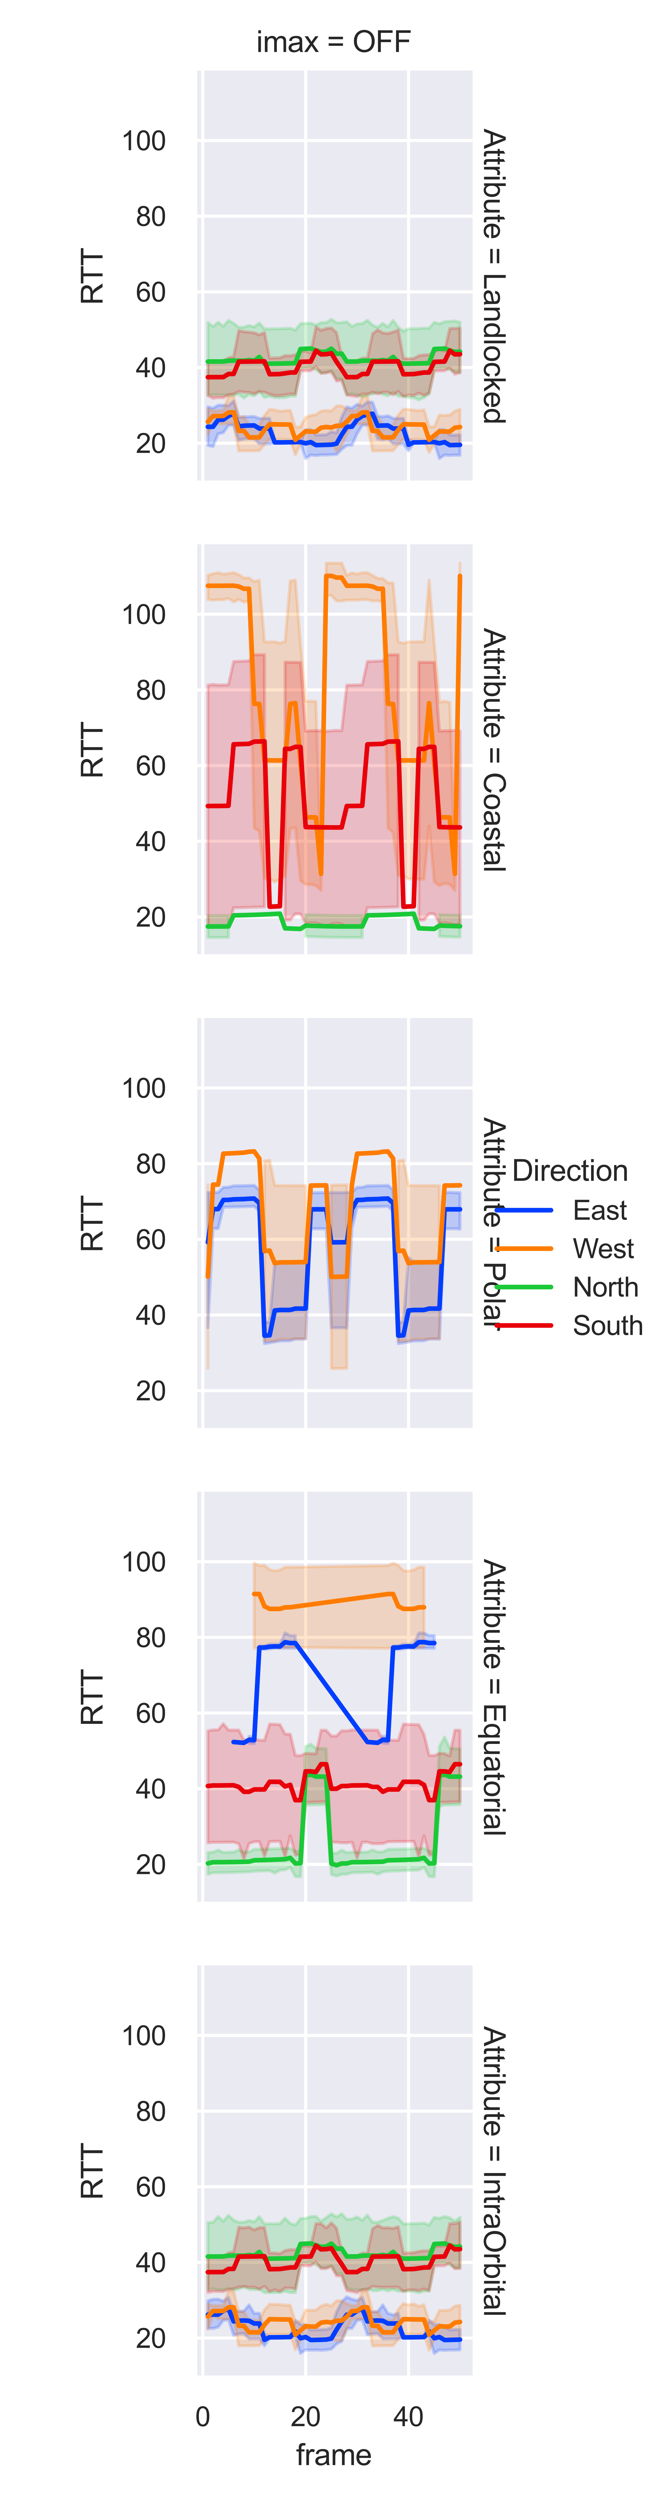 <?xml version="1.0" encoding="utf-8" standalone="no"?>
<!DOCTYPE svg PUBLIC "-//W3C//DTD SVG 1.1//EN"
  "http://www.w3.org/Graphics/SVG/1.1/DTD/svg11.dtd">
<svg xmlns:xlink="http://www.w3.org/1999/xlink" width="216.72pt" height="810pt" viewBox="0 0 216.72 810" xmlns="http://www.w3.org/2000/svg" version="1.1">
 <defs>
  <style type="text/css">*{stroke-linejoin: round; stroke-linecap: butt}</style>
 </defs>
 <g id="figure_1">
  <g id="patch_1">
   <path d="M 0 810 
L 216.72 810 
L 216.72 0 
L 0 0 
z
" style="fill: #ffffff"/>
  </g>
  <g id="axes_1">
   <g id="patch_2">
    <path d="M 63.354 156.32 
L 153.331 156.32 
L 153.331 22.848 
L 63.354 22.848 
z
" style="fill: #eaeaf2"/>
   </g>
   <g id="matplotlib.axis_1">
    <g id="xtick_1">
     <g id="line2d_1">
      <path d="M 65.775 156.32 
L 65.775 22.848 
" clip-path="url(#p7b3516472a)" style="fill: none; stroke: #ffffff; stroke-linecap: round"/>
     </g>
    </g>
    <g id="xtick_2">
     <g id="line2d_2">
      <path d="M 99.162 156.32 
L 99.162 22.848 
" clip-path="url(#p7b3516472a)" style="fill: none; stroke: #ffffff; stroke-linecap: round"/>
     </g>
    </g>
    <g id="xtick_3">
     <g id="line2d_3">
      <path d="M 132.548 156.32 
L 132.548 22.848 
" clip-path="url(#p7b3516472a)" style="fill: none; stroke: #ffffff; stroke-linecap: round"/>
     </g>
    </g>
   </g>
   <g id="matplotlib.axis_2">
    <g id="ytick_1">
     <g id="line2d_4">
      <path d="M 63.354 143.587 
L 153.331 143.587 
" clip-path="url(#p7b3516472a)" style="fill: none; stroke: #ffffff; stroke-linecap: round"/>
     </g>
     <g id="text_1">
      <!-- 20 -->
      <g style="fill: #262626" transform="translate(44.067 146.737) scale(0.088 -0.088)">
       <defs>
        <path id="ArialMT-32" d="M 3222 541 
L 3222 0 
L 194 0 
Q 188 203 259 391 
Q 375 700 629 1000 
Q 884 1300 1366 1694 
Q 2113 2306 2375 2664 
Q 2638 3022 2638 3341 
Q 2638 3675 2398 3904 
Q 2159 4134 1775 4134 
Q 1369 4134 1125 3890 
Q 881 3647 878 3216 
L 300 3275 
Q 359 3922 746 4261 
Q 1134 4600 1788 4600 
Q 2447 4600 2831 4234 
Q 3216 3869 3216 3328 
Q 3216 3053 3103 2787 
Q 2991 2522 2730 2228 
Q 2469 1934 1863 1422 
Q 1356 997 1212 845 
Q 1069 694 975 541 
L 3222 541 
z
" transform="scale(0.016)"/>
        <path id="ArialMT-30" d="M 266 2259 
Q 266 3072 433 3567 
Q 600 4063 929 4331 
Q 1259 4600 1759 4600 
Q 2128 4600 2406 4451 
Q 2684 4303 2865 4023 
Q 3047 3744 3150 3342 
Q 3253 2941 3253 2259 
Q 3253 1453 3087 958 
Q 2922 463 2592 192 
Q 2263 -78 1759 -78 
Q 1097 -78 719 397 
Q 266 969 266 2259 
z
M 844 2259 
Q 844 1131 1108 757 
Q 1372 384 1759 384 
Q 2147 384 2411 759 
Q 2675 1134 2675 2259 
Q 2675 3391 2411 3762 
Q 2147 4134 1753 4134 
Q 1366 4134 1134 3806 
Q 844 3388 844 2259 
z
" transform="scale(0.016)"/>
       </defs>
       <use xlink:href="#ArialMT-32"/>
       <use xlink:href="#ArialMT-30" x="55.615"/>
      </g>
     </g>
    </g>
    <g id="ytick_2">
     <g id="line2d_5">
      <path d="M 63.354 119.071 
L 153.331 119.071 
" clip-path="url(#p7b3516472a)" style="fill: none; stroke: #ffffff; stroke-linecap: round"/>
     </g>
     <g id="text_2">
      <!-- 40 -->
      <g style="fill: #262626" transform="translate(44.067 122.22) scale(0.088 -0.088)">
       <defs>
        <path id="ArialMT-34" d="M 2069 0 
L 2069 1097 
L 81 1097 
L 81 1613 
L 2172 4581 
L 2631 4581 
L 2631 1613 
L 3250 1613 
L 3250 1097 
L 2631 1097 
L 2631 0 
L 2069 0 
z
M 2069 1613 
L 2069 3678 
L 634 1613 
L 2069 1613 
z
" transform="scale(0.016)"/>
       </defs>
       <use xlink:href="#ArialMT-34"/>
       <use xlink:href="#ArialMT-30" x="55.615"/>
      </g>
     </g>
    </g>
    <g id="ytick_3">
     <g id="line2d_6">
      <path d="M 63.354 94.554 
L 153.331 94.554 
" clip-path="url(#p7b3516472a)" style="fill: none; stroke: #ffffff; stroke-linecap: round"/>
     </g>
     <g id="text_3">
      <!-- 60 -->
      <g style="fill: #262626" transform="translate(44.067 97.704) scale(0.088 -0.088)">
       <defs>
        <path id="ArialMT-36" d="M 3184 3459 
L 2625 3416 
Q 2550 3747 2413 3897 
Q 2184 4138 1850 4138 
Q 1581 4138 1378 3988 
Q 1113 3794 959 3422 
Q 806 3050 800 2363 
Q 1003 2672 1297 2822 
Q 1591 2972 1913 2972 
Q 2475 2972 2870 2558 
Q 3266 2144 3266 1488 
Q 3266 1056 3080 686 
Q 2894 316 2569 119 
Q 2244 -78 1831 -78 
Q 1128 -78 684 439 
Q 241 956 241 2144 
Q 241 3472 731 4075 
Q 1159 4600 1884 4600 
Q 2425 4600 2770 4297 
Q 3116 3994 3184 3459 
z
M 888 1484 
Q 888 1194 1011 928 
Q 1134 663 1356 523 
Q 1578 384 1822 384 
Q 2178 384 2434 671 
Q 2691 959 2691 1453 
Q 2691 1928 2437 2201 
Q 2184 2475 1800 2475 
Q 1419 2475 1153 2201 
Q 888 1928 888 1484 
z
" transform="scale(0.016)"/>
       </defs>
       <use xlink:href="#ArialMT-36"/>
       <use xlink:href="#ArialMT-30" x="55.615"/>
      </g>
     </g>
    </g>
    <g id="ytick_4">
     <g id="line2d_7">
      <path d="M 63.354 70.038 
L 153.331 70.038 
" clip-path="url(#p7b3516472a)" style="fill: none; stroke: #ffffff; stroke-linecap: round"/>
     </g>
     <g id="text_4">
      <!-- 80 -->
      <g style="fill: #262626" transform="translate(44.067 73.187) scale(0.088 -0.088)">
       <defs>
        <path id="ArialMT-38" d="M 1131 2484 
Q 781 2613 612 2850 
Q 444 3088 444 3419 
Q 444 3919 803 4259 
Q 1163 4600 1759 4600 
Q 2359 4600 2725 4251 
Q 3091 3903 3091 3403 
Q 3091 3084 2923 2848 
Q 2756 2613 2416 2484 
Q 2838 2347 3058 2040 
Q 3278 1734 3278 1309 
Q 3278 722 2862 322 
Q 2447 -78 1769 -78 
Q 1091 -78 675 323 
Q 259 725 259 1325 
Q 259 1772 486 2073 
Q 713 2375 1131 2484 
z
M 1019 3438 
Q 1019 3113 1228 2906 
Q 1438 2700 1772 2700 
Q 2097 2700 2305 2904 
Q 2513 3109 2513 3406 
Q 2513 3716 2298 3927 
Q 2084 4138 1766 4138 
Q 1444 4138 1231 3931 
Q 1019 3725 1019 3438 
z
M 838 1322 
Q 838 1081 952 856 
Q 1066 631 1291 507 
Q 1516 384 1775 384 
Q 2178 384 2440 643 
Q 2703 903 2703 1303 
Q 2703 1709 2433 1975 
Q 2163 2241 1756 2241 
Q 1359 2241 1098 1978 
Q 838 1716 838 1322 
z
" transform="scale(0.016)"/>
       </defs>
       <use xlink:href="#ArialMT-38"/>
       <use xlink:href="#ArialMT-30" x="55.615"/>
      </g>
     </g>
    </g>
    <g id="ytick_5">
     <g id="line2d_8">
      <path d="M 63.354 45.521 
L 153.331 45.521 
" clip-path="url(#p7b3516472a)" style="fill: none; stroke: #ffffff; stroke-linecap: round"/>
     </g>
     <g id="text_5">
      <!-- 100 -->
      <g style="fill: #262626" transform="translate(39.174 48.671) scale(0.088 -0.088)">
       <defs>
        <path id="ArialMT-31" d="M 2384 0 
L 1822 0 
L 1822 3584 
Q 1619 3391 1289 3197 
Q 959 3003 697 2906 
L 697 3450 
Q 1169 3672 1522 3987 
Q 1875 4303 2022 4600 
L 2384 4600 
L 2384 0 
z
" transform="scale(0.016)"/>
       </defs>
       <use xlink:href="#ArialMT-31"/>
       <use xlink:href="#ArialMT-30" x="55.615"/>
       <use xlink:href="#ArialMT-30" x="111.23"/>
      </g>
     </g>
    </g>
    <g id="text_6">
     <!-- RTT -->
     <g style="fill: #262626" transform="translate(33.266 98.83) rotate(-90) scale(0.096 -0.096)">
      <defs>
       <path id="ArialMT-52" d="M 503 0 
L 503 4581 
L 2534 4581 
Q 3147 4581 3465 4457 
Q 3784 4334 3975 4021 
Q 4166 3709 4166 3331 
Q 4166 2844 3850 2509 
Q 3534 2175 2875 2084 
Q 3116 1969 3241 1856 
Q 3506 1613 3744 1247 
L 4541 0 
L 3778 0 
L 3172 953 
Q 2906 1366 2734 1584 
Q 2563 1803 2427 1890 
Q 2291 1978 2150 2013 
Q 2047 2034 1813 2034 
L 1109 2034 
L 1109 0 
L 503 0 
z
M 1109 2559 
L 2413 2559 
Q 2828 2559 3062 2645 
Q 3297 2731 3419 2920 
Q 3541 3109 3541 3331 
Q 3541 3656 3305 3865 
Q 3069 4075 2559 4075 
L 1109 4075 
L 1109 2559 
z
" transform="scale(0.016)"/>
       <path id="ArialMT-54" d="M 1659 0 
L 1659 4041 
L 150 4041 
L 150 4581 
L 3781 4581 
L 3781 4041 
L 2266 4041 
L 2266 0 
L 1659 0 
z
" transform="scale(0.016)"/>
      </defs>
      <use xlink:href="#ArialMT-52"/>
      <use xlink:href="#ArialMT-54" x="70.467"/>
      <use xlink:href="#ArialMT-54" x="131.551"/>
     </g>
    </g>
   </g>
   <g id="PolyCollection_1">
    <defs>
     <path id="me468e143b6" d="M 67.444 -678.177 
L 67.444 -665.664 
L 69.114 -665.33 
L 70.783 -669.462 
L 72.452 -669.815 
L 74.122 -672.164 
L 75.791 -672.253 
L 77.46 -667.31 
L 79.13 -667.782 
L 80.799 -667.898 
L 82.468 -667.894 
L 84.138 -666.165 
L 85.807 -666.183 
L 87.476 -666.205 
L 89.146 -666.497 
L 90.815 -666.513 
L 92.484 -666.536 
L 94.154 -666.566 
L 95.823 -666.602 
L 97.492 -666.644 
L 99.162 -661.458 
L 100.831 -662.573 
L 102.5 -662.392 
L 104.17 -662.6 
L 105.839 -662.583 
L 107.508 -662.681 
L 109.178 -662.736 
L 110.847 -664.409 
L 112.516 -665.662 
L 114.185 -665.737 
L 115.855 -669.509 
L 117.524 -672.166 
L 119.193 -672.3 
L 120.863 -672.347 
L 122.532 -667.769 
L 124.201 -667.485 
L 125.871 -667.908 
L 127.54 -666.164 
L 129.209 -666.181 
L 130.879 -666.203 
L 132.548 -663.947 
L 134.217 -666.512 
L 135.887 -666.534 
L 137.556 -666.563 
L 139.225 -666.599 
L 140.895 -666.64 
L 142.564 -661.456 
L 144.233 -662.571 
L 145.903 -662.439 
L 147.572 -662.545 
L 149.241 -662.52 
L 149.241 -669.153 
L 149.241 -669.153 
L 147.572 -669.05 
L 145.903 -669.073 
L 144.233 -670.819 
L 142.564 -670.813 
L 140.895 -666.909 
L 139.225 -666.877 
L 137.556 -666.853 
L 135.887 -666.838 
L 134.217 -666.833 
L 132.548 -667.826 
L 130.879 -674.467 
L 129.209 -674.441 
L 127.54 -674.442 
L 125.871 -675.289 
L 124.201 -674.985 
L 122.532 -675.126 
L 120.863 -679.681 
L 119.193 -679.734 
L 117.524 -678.452 
L 115.855 -679.014 
L 114.185 -677.775 
L 112.516 -678.177 
L 110.847 -674.916 
L 109.178 -669.747 
L 107.508 -670.14 
L 105.839 -669.159 
L 104.17 -669.105 
L 102.5 -669.075 
L 100.831 -670.82 
L 99.162 -670.813 
L 97.492 -666.913 
L 95.823 -666.879 
L 94.154 -666.855 
L 92.484 -666.839 
L 90.815 -666.834 
L 89.146 -666.837 
L 87.476 -674.47 
L 85.807 -674.443 
L 84.138 -674.422 
L 82.468 -675.049 
L 80.799 -674.985 
L 79.13 -674.946 
L 77.46 -674.772 
L 75.791 -680.052 
L 74.122 -678.585 
L 72.452 -678.713 
L 70.783 -678.701 
L 69.114 -677.762 
L 67.444 -678.177 
z
" style="stroke: #023eff; stroke-opacity: 0.2"/>
    </defs>
    <g clip-path="url(#p7b3516472a)">
     <use xlink:href="#me468e143b6" x="0" y="810" style="fill: #023eff; fill-opacity: 0.2; stroke: #023eff; stroke-opacity: 0.2"/>
    </g>
   </g>
   <g id="PolyCollection_2">
    <defs>
     <path id="mc9d97d4117" d="M 67.444 -677.483 
L 67.444 -669.269 
L 69.114 -672.633 
L 70.783 -672.634 
L 72.452 -672.651 
L 74.122 -672.674 
L 75.791 -672.703 
L 77.46 -663.889 
L 79.13 -663.904 
L 80.799 -663.924 
L 82.468 -663.948 
L 84.138 -663.977 
L 85.807 -665.94 
L 87.476 -667.741 
L 89.146 -667.675 
L 90.815 -667.657 
L 92.484 -667.621 
L 94.154 -667.641 
L 95.823 -662.636 
L 97.492 -666.242 
L 99.162 -666.36 
L 100.831 -665.83 
L 102.5 -666.004 
L 104.17 -666.206 
L 105.839 -666.258 
L 107.508 -666.73 
L 109.178 -663.74 
L 110.847 -665.636 
L 112.516 -669.269 
L 114.185 -672.633 
L 115.855 -672.649 
L 117.524 -672.672 
L 119.193 -672.7 
L 120.863 -663.888 
L 122.532 -663.903 
L 124.201 -663.922 
L 125.871 -663.946 
L 127.54 -663.974 
L 129.209 -665.944 
L 130.879 -667.704 
L 132.548 -667.192 
L 134.217 -667.658 
L 135.887 -667.646 
L 137.556 -667.616 
L 139.225 -663.409 
L 140.895 -666.227 
L 142.564 -666.072 
L 144.233 -666.546 
L 145.903 -666.306 
L 147.572 -666.201 
L 149.241 -666.253 
L 149.241 -677.398 
L 149.241 -677.398 
L 147.572 -676.79 
L 145.903 -675.513 
L 144.233 -675.4 
L 142.564 -675.512 
L 140.895 -671.742 
L 139.225 -671.75 
L 137.556 -677.222 
L 135.887 -676.94 
L 134.217 -677.131 
L 132.548 -677.348 
L 130.879 -677.401 
L 129.209 -675.565 
L 127.54 -672.227 
L 125.871 -672.262 
L 124.201 -672.299 
L 122.532 -674.931 
L 120.863 -674.908 
L 119.193 -681.651 
L 117.524 -681.584 
L 115.855 -676.997 
L 114.185 -676.918 
L 112.516 -677.483 
L 110.847 -678.506 
L 109.178 -678.495 
L 107.508 -676.837 
L 105.839 -677.046 
L 104.17 -676.781 
L 102.5 -675.677 
L 100.831 -675.401 
L 99.162 -674.78 
L 97.492 -671.747 
L 95.823 -671.593 
L 94.154 -677.068 
L 92.484 -676.939 
L 90.815 -676.765 
L 89.146 -677.166 
L 87.476 -677.396 
L 85.807 -675.357 
L 84.138 -672.224 
L 82.468 -672.258 
L 80.799 -672.296 
L 79.13 -674.933 
L 77.46 -674.91 
L 75.791 -681.657 
L 74.122 -681.59 
L 72.452 -677.004 
L 70.783 -676.925 
L 69.114 -676.92 
L 67.444 -677.483 
z
" style="stroke: #ff7c00; stroke-opacity: 0.2"/>
    </defs>
    <g clip-path="url(#p7b3516472a)">
     <use xlink:href="#mc9d97d4117" x="0" y="810" style="fill: #ff7c00; fill-opacity: 0.2; stroke: #ff7c00; stroke-opacity: 0.2"/>
    </g>
   </g>
   <g id="PolyCollection_3">
    <defs>
     <path id="m016510cc68" d="M 67.444 -705.522 
L 67.444 -682.099 
L 69.114 -682.055 
L 70.783 -682.052 
L 72.452 -682.016 
L 74.122 -681.989 
L 75.791 -681.957 
L 77.46 -682.316 
L 79.13 -681.041 
L 80.799 -682.187 
L 82.468 -681.714 
L 84.138 -683.093 
L 85.807 -681.166 
L 87.476 -681.61 
L 89.146 -681.162 
L 90.815 -681.142 
L 92.484 -681.165 
L 94.154 -681.631 
L 95.823 -681.653 
L 97.492 -690.732 
L 99.162 -690.802 
L 100.831 -690.878 
L 102.5 -690.238 
L 104.17 -689.123 
L 105.839 -689.199 
L 107.508 -689.93 
L 109.178 -687.278 
L 110.847 -687.248 
L 112.516 -682.1 
L 114.185 -682.367 
L 115.855 -682.019 
L 117.524 -681.45 
L 119.193 -681.972 
L 120.863 -682.321 
L 122.532 -682.969 
L 124.201 -682.192 
L 125.871 -681.735 
L 127.54 -682.923 
L 129.209 -681.644 
L 130.879 -681.611 
L 132.548 -681.144 
L 134.217 -681.16 
L 135.887 -680.447 
L 137.556 -681.175 
L 139.225 -682.345 
L 140.895 -690.726 
L 142.564 -690.795 
L 144.233 -690.871 
L 145.903 -690.283 
L 147.572 -689.525 
L 149.241 -689.311 
L 149.241 -705.578 
L 149.241 -705.578 
L 147.572 -706.004 
L 145.903 -705.866 
L 144.233 -705.771 
L 142.564 -705.073 
L 140.895 -705.556 
L 139.225 -703.649 
L 137.556 -703.655 
L 135.887 -703.543 
L 134.217 -703.498 
L 132.548 -703.497 
L 130.879 -702.707 
L 129.209 -703.955 
L 127.54 -706.194 
L 125.871 -704.068 
L 124.201 -705.242 
L 122.532 -703.973 
L 120.863 -704.636 
L 119.193 -706.266 
L 117.524 -705.135 
L 115.855 -705.063 
L 114.185 -704.211 
L 112.516 -705.758 
L 110.847 -705.458 
L 109.178 -705.417 
L 107.508 -706.562 
L 105.839 -705.465 
L 104.17 -705.486 
L 102.5 -704.664 
L 100.831 -705.299 
L 99.162 -705.214 
L 97.492 -705.135 
L 95.823 -703.029 
L 94.154 -703.661 
L 92.484 -703.547 
L 90.815 -703.502 
L 89.146 -703.461 
L 87.476 -703.425 
L 85.807 -703.395 
L 84.138 -705.372 
L 82.468 -704.072 
L 80.799 -704.524 
L 79.13 -703.977 
L 77.46 -703.939 
L 75.791 -705.264 
L 74.122 -706.184 
L 72.452 -704.272 
L 70.783 -705.586 
L 69.114 -704.212 
L 67.444 -705.522 
z
" style="stroke: #1ac938; stroke-opacity: 0.2"/>
    </defs>
    <g clip-path="url(#p7b3516472a)">
     <use xlink:href="#m016510cc68" x="0" y="810" style="fill: #1ac938; fill-opacity: 0.2; stroke: #1ac938; stroke-opacity: 0.2"/>
    </g>
   </g>
   <g id="PolyCollection_4">
    <defs>
     <path id="me948b7b09b" d="M 67.444 -692.703 
L 67.444 -681.762 
L 69.114 -680.958 
L 70.783 -681.167 
L 72.452 -681.137 
L 74.122 -682.089 
L 75.791 -682.333 
L 77.46 -683.164 
L 79.13 -682.914 
L 80.799 -682.898 
L 82.468 -682.446 
L 84.138 -683.126 
L 85.807 -682.886 
L 87.476 -682.297 
L 89.146 -681.806 
L 90.815 -681.809 
L 92.484 -682.082 
L 94.154 -682.328 
L 95.823 -682.346 
L 97.492 -689.783 
L 99.162 -689.831 
L 100.831 -689.885 
L 102.5 -691.192 
L 104.17 -689.012 
L 105.839 -689.208 
L 107.508 -689.471 
L 109.178 -686.516 
L 110.847 -686.765 
L 112.516 -681.974 
L 114.185 -681.733 
L 115.855 -681.49 
L 117.524 -682.345 
L 119.193 -682.327 
L 120.863 -682.938 
L 122.532 -682.335 
L 124.201 -682.899 
L 125.871 -682.888 
L 127.54 -682.053 
L 129.209 -683.124 
L 130.879 -681.511 
L 132.548 -682.056 
L 134.217 -681.815 
L 135.887 -682.613 
L 137.556 -681.852 
L 139.225 -682.659 
L 140.895 -689.779 
L 142.564 -689.826 
L 144.233 -689.88 
L 145.903 -690.761 
L 147.572 -688.773 
L 149.241 -689.201 
L 149.241 -703.674 
L 149.241 -703.674 
L 147.572 -703.602 
L 145.903 -703.537 
L 144.233 -696.261 
L 142.564 -696.757 
L 140.895 -696.152 
L 139.225 -695.048 
L 137.556 -695.02 
L 135.887 -694.771 
L 134.217 -693.852 
L 132.548 -693.797 
L 130.879 -693.929 
L 129.209 -703.088 
L 127.54 -702.453 
L 125.871 -701.935 
L 124.201 -702.14 
L 122.532 -703.155 
L 120.863 -701.854 
L 119.193 -694.019 
L 117.524 -693.959 
L 115.855 -693.079 
L 114.185 -692.831 
L 112.516 -693.009 
L 110.847 -694.809 
L 109.178 -702.268 
L 107.508 -703.76 
L 105.839 -703.558 
L 104.17 -702.986 
L 102.5 -704.071 
L 100.831 -695.709 
L 99.162 -696.208 
L 97.492 -696.156 
L 95.823 -695.05 
L 94.154 -694.724 
L 92.484 -694.774 
L 90.815 -694.045 
L 89.146 -694.048 
L 87.476 -693.933 
L 85.807 -702.254 
L 84.138 -701.534 
L 82.468 -702.177 
L 80.799 -702.379 
L 79.13 -702.519 
L 77.46 -702.892 
L 75.791 -694.41 
L 74.122 -694.101 
L 72.452 -693.082 
L 70.783 -692.834 
L 69.114 -693.043 
L 67.444 -692.703 
z
" style="stroke: #e8000b; stroke-opacity: 0.2"/>
    </defs>
    <g clip-path="url(#p7b3516472a)">
     <use xlink:href="#me948b7b09b" x="0" y="810" style="fill: #e8000b; fill-opacity: 0.2; stroke: #e8000b; stroke-opacity: 0.2"/>
    </g>
   </g>
   <g id="line2d_9">
    <path d="M 67.444 138.287 
L 69.114 138.285 
L 70.783 136 
L 72.452 135.974 
L 74.122 134.791 
L 75.791 134.031 
L 77.46 138.183 
L 79.13 137.932 
L 80.799 137.87 
L 82.468 137.844 
L 84.138 138.858 
L 85.807 138.848 
L 87.476 138.833 
L 89.146 143.333 
L 90.815 143.327 
L 92.484 143.312 
L 94.154 143.29 
L 95.823 143.26 
L 97.492 143.222 
L 99.162 143.635 
L 100.831 143.243 
L 102.5 144.209 
L 104.17 144.174 
L 105.839 144.13 
L 107.508 144.077 
L 109.178 143.759 
L 110.847 140.857 
L 112.516 138.288 
L 114.185 138.244 
L 115.855 135.976 
L 117.524 134.792 
L 119.193 134.35 
L 120.863 134.037 
L 122.532 137.951 
L 124.201 137.87 
L 125.871 137.844 
L 127.54 138.859 
L 129.209 138.849 
L 130.879 138.834 
L 132.548 144.113 
L 134.217 143.327 
L 135.887 143.314 
L 137.556 143.292 
L 139.225 143.262 
L 140.895 143.225 
L 142.564 143.636 
L 144.233 143.246 
L 145.903 144.212 
L 147.572 144.177 
L 149.241 144.134 
" clip-path="url(#p7b3516472a)" style="fill: none; stroke: #023eff; stroke-width: 1.5; stroke-linecap: round"/>
   </g>
   <g id="line2d_10">
    <path d="M 67.444 136.624 
L 69.114 134.804 
L 70.783 134.802 
L 72.452 134.759 
L 74.122 133.619 
L 75.791 133.583 
L 77.46 139.607 
L 79.13 139.609 
L 80.799 141.718 
L 82.468 141.711 
L 84.138 141.7 
L 85.807 139.248 
L 87.476 137.451 
L 89.146 137.49 
L 90.815 137.523 
L 92.484 137.55 
L 94.154 137.57 
L 95.823 142.498 
L 97.492 141.1 
L 99.162 139.754 
L 100.831 139.842 
L 102.5 139.842 
L 104.17 138.577 
L 105.839 138.353 
L 107.508 138.518 
L 109.178 137.955 
L 110.847 137.929 
L 112.516 136.624 
L 114.185 134.805 
L 115.855 134.763 
L 117.524 133.622 
L 119.193 133.586 
L 120.863 139.607 
L 122.532 139.609 
L 124.201 141.718 
L 125.871 141.711 
L 127.54 141.701 
L 129.209 139.247 
L 130.879 137.447 
L 132.548 137.487 
L 134.217 137.521 
L 135.887 137.548 
L 137.556 137.569 
L 139.225 142.496 
L 140.895 141.099 
L 142.564 139.753 
L 144.233 139.842 
L 145.903 139.842 
L 147.572 138.579 
L 149.241 138.355 
" clip-path="url(#p7b3516472a)" style="fill: none; stroke: #ff7c00; stroke-width: 1.5; stroke-linecap: round"/>
   </g>
   <g id="line2d_11">
    <path d="M 67.444 117.149 
L 69.114 117.14 
L 70.783 117.139 
L 72.452 117.121 
L 74.122 116.875 
L 75.791 116.836 
L 77.46 116.873 
L 79.13 116.885 
L 80.799 116.655 
L 82.468 116.889 
L 84.138 115.649 
L 85.807 117.857 
L 87.476 117.839 
L 89.146 117.815 
L 90.815 117.785 
L 92.484 117.749 
L 94.154 117.707 
L 95.823 117.659 
L 97.492 113.081 
L 99.162 113.004 
L 100.831 112.921 
L 102.5 113.5 
L 104.17 114.017 
L 105.839 113.935 
L 107.508 112.979 
L 109.178 114.611 
L 110.847 114.576 
L 112.516 117.149 
L 114.185 117.14 
L 115.855 117.123 
L 117.524 116.878 
L 119.193 116.839 
L 120.863 116.872 
L 122.532 116.884 
L 124.201 116.655 
L 125.871 116.889 
L 127.54 115.651 
L 129.209 117.321 
L 130.879 117.841 
L 132.548 117.818 
L 134.217 117.788 
L 135.887 117.753 
L 137.556 117.711 
L 139.225 117.663 
L 140.895 113.087 
L 142.564 113.011 
L 144.233 112.928 
L 145.903 113.506 
L 147.572 114.024 
L 149.241 113.942 
" clip-path="url(#p7b3516472a)" style="fill: none; stroke: #1ac938; stroke-width: 1.5; stroke-linecap: round"/>
   </g>
   <g id="line2d_12">
    <path d="M 67.444 122.207 
L 69.114 122.196 
L 70.783 122.195 
L 72.452 122.178 
L 74.122 121.179 
L 75.791 121.161 
L 77.46 117.173 
L 79.13 117.162 
L 80.799 117.147 
L 82.468 117.127 
L 84.138 117.103 
L 85.807 117.074 
L 87.476 121.261 
L 89.146 121.231 
L 90.815 121.195 
L 92.484 120.955 
L 94.154 120.706 
L 95.823 120.679 
L 97.492 117.234 
L 99.162 117.191 
L 100.831 117.142 
L 102.5 113.603 
L 104.17 114.831 
L 105.839 114.764 
L 107.508 114.475 
L 109.178 117.207 
L 110.847 119.614 
L 112.516 122.207 
L 114.185 122.196 
L 115.855 122.18 
L 117.524 121.181 
L 119.193 121.163 
L 120.863 117.174 
L 122.532 117.163 
L 124.201 117.148 
L 125.871 117.129 
L 127.54 117.105 
L 129.209 117.077 
L 130.879 121.264 
L 132.548 121.234 
L 134.217 121.198 
L 135.887 120.957 
L 137.556 120.708 
L 139.225 120.681 
L 140.895 117.237 
L 142.564 117.195 
L 144.233 117.146 
L 145.903 113.608 
L 147.572 114.836 
L 149.241 114.77 
" clip-path="url(#p7b3516472a)" style="fill: none; stroke: #e8000b; stroke-width: 1.5; stroke-linecap: round"/>
   </g>
   <g id="patch_3">
    <path d="M 63.354 156.32 
L 63.354 22.848 
" style="fill: none; stroke: #ffffff; stroke-width: 1.25; stroke-linejoin: miter; stroke-linecap: square"/>
   </g>
   <g id="patch_4">
    <path d="M 63.354 156.32 
L 153.331 156.32 
" style="fill: none; stroke: #ffffff; stroke-width: 1.25; stroke-linejoin: miter; stroke-linecap: square"/>
   </g>
   <g id="text_7">
    <!-- Attribute = Landlocked -->
    <g style="fill: #262626" transform="translate(157.039 41.688) rotate(-270) scale(0.096 -0.096)">
     <defs>
      <path id="ArialMT-41" d="M -9 0 
L 1750 4581 
L 2403 4581 
L 4278 0 
L 3588 0 
L 3053 1388 
L 1138 1388 
L 634 0 
L -9 0 
z
M 1313 1881 
L 2866 1881 
L 2388 3150 
Q 2169 3728 2063 4100 
Q 1975 3659 1816 3225 
L 1313 1881 
z
" transform="scale(0.016)"/>
      <path id="ArialMT-74" d="M 1650 503 
L 1731 6 
Q 1494 -44 1306 -44 
Q 1000 -44 831 53 
Q 663 150 594 308 
Q 525 466 525 972 
L 525 2881 
L 113 2881 
L 113 3319 
L 525 3319 
L 525 4141 
L 1084 4478 
L 1084 3319 
L 1650 3319 
L 1650 2881 
L 1084 2881 
L 1084 941 
Q 1084 700 1114 631 
Q 1144 563 1211 522 
Q 1278 481 1403 481 
Q 1497 481 1650 503 
z
" transform="scale(0.016)"/>
      <path id="ArialMT-72" d="M 416 0 
L 416 3319 
L 922 3319 
L 922 2816 
Q 1116 3169 1280 3281 
Q 1444 3394 1641 3394 
Q 1925 3394 2219 3213 
L 2025 2691 
Q 1819 2813 1613 2813 
Q 1428 2813 1281 2702 
Q 1134 2591 1072 2394 
Q 978 2094 978 1738 
L 978 0 
L 416 0 
z
" transform="scale(0.016)"/>
      <path id="ArialMT-69" d="M 425 3934 
L 425 4581 
L 988 4581 
L 988 3934 
L 425 3934 
z
M 425 0 
L 425 3319 
L 988 3319 
L 988 0 
L 425 0 
z
" transform="scale(0.016)"/>
      <path id="ArialMT-62" d="M 941 0 
L 419 0 
L 419 4581 
L 981 4581 
L 981 2947 
Q 1338 3394 1891 3394 
Q 2197 3394 2470 3270 
Q 2744 3147 2920 2923 
Q 3097 2700 3197 2384 
Q 3297 2069 3297 1709 
Q 3297 856 2875 390 
Q 2453 -75 1863 -75 
Q 1275 -75 941 416 
L 941 0 
z
M 934 1684 
Q 934 1088 1097 822 
Q 1363 388 1816 388 
Q 2184 388 2453 708 
Q 2722 1028 2722 1663 
Q 2722 2313 2464 2622 
Q 2206 2931 1841 2931 
Q 1472 2931 1203 2611 
Q 934 2291 934 1684 
z
" transform="scale(0.016)"/>
      <path id="ArialMT-75" d="M 2597 0 
L 2597 488 
Q 2209 -75 1544 -75 
Q 1250 -75 995 37 
Q 741 150 617 320 
Q 494 491 444 738 
Q 409 903 409 1263 
L 409 3319 
L 972 3319 
L 972 1478 
Q 972 1038 1006 884 
Q 1059 663 1231 536 
Q 1403 409 1656 409 
Q 1909 409 2131 539 
Q 2353 669 2445 892 
Q 2538 1116 2538 1541 
L 2538 3319 
L 3100 3319 
L 3100 0 
L 2597 0 
z
" transform="scale(0.016)"/>
      <path id="ArialMT-65" d="M 2694 1069 
L 3275 997 
Q 3138 488 2766 206 
Q 2394 -75 1816 -75 
Q 1088 -75 661 373 
Q 234 822 234 1631 
Q 234 2469 665 2931 
Q 1097 3394 1784 3394 
Q 2450 3394 2872 2941 
Q 3294 2488 3294 1666 
Q 3294 1616 3291 1516 
L 816 1516 
Q 847 969 1125 678 
Q 1403 388 1819 388 
Q 2128 388 2347 550 
Q 2566 713 2694 1069 
z
M 847 1978 
L 2700 1978 
Q 2663 2397 2488 2606 
Q 2219 2931 1791 2931 
Q 1403 2931 1139 2672 
Q 875 2413 847 1978 
z
" transform="scale(0.016)"/>
      <path id="ArialMT-20" transform="scale(0.016)"/>
      <path id="ArialMT-3d" d="M 3381 2694 
L 356 2694 
L 356 3219 
L 3381 3219 
L 3381 2694 
z
M 3381 1303 
L 356 1303 
L 356 1828 
L 3381 1828 
L 3381 1303 
z
" transform="scale(0.016)"/>
      <path id="ArialMT-4c" d="M 469 0 
L 469 4581 
L 1075 4581 
L 1075 541 
L 3331 541 
L 3331 0 
L 469 0 
z
" transform="scale(0.016)"/>
      <path id="ArialMT-61" d="M 2588 409 
Q 2275 144 1986 34 
Q 1697 -75 1366 -75 
Q 819 -75 525 192 
Q 231 459 231 875 
Q 231 1119 342 1320 
Q 453 1522 633 1644 
Q 813 1766 1038 1828 
Q 1203 1872 1538 1913 
Q 2219 1994 2541 2106 
Q 2544 2222 2544 2253 
Q 2544 2597 2384 2738 
Q 2169 2928 1744 2928 
Q 1347 2928 1158 2789 
Q 969 2650 878 2297 
L 328 2372 
Q 403 2725 575 2942 
Q 747 3159 1072 3276 
Q 1397 3394 1825 3394 
Q 2250 3394 2515 3294 
Q 2781 3194 2906 3042 
Q 3031 2891 3081 2659 
Q 3109 2516 3109 2141 
L 3109 1391 
Q 3109 606 3145 398 
Q 3181 191 3288 0 
L 2700 0 
Q 2613 175 2588 409 
z
M 2541 1666 
Q 2234 1541 1622 1453 
Q 1275 1403 1131 1340 
Q 988 1278 909 1158 
Q 831 1038 831 891 
Q 831 666 1001 516 
Q 1172 366 1500 366 
Q 1825 366 2078 508 
Q 2331 650 2450 897 
Q 2541 1088 2541 1459 
L 2541 1666 
z
" transform="scale(0.016)"/>
      <path id="ArialMT-6e" d="M 422 0 
L 422 3319 
L 928 3319 
L 928 2847 
Q 1294 3394 1984 3394 
Q 2284 3394 2536 3286 
Q 2788 3178 2913 3003 
Q 3038 2828 3088 2588 
Q 3119 2431 3119 2041 
L 3119 0 
L 2556 0 
L 2556 2019 
Q 2556 2363 2490 2533 
Q 2425 2703 2258 2804 
Q 2091 2906 1866 2906 
Q 1506 2906 1245 2678 
Q 984 2450 984 1813 
L 984 0 
L 422 0 
z
" transform="scale(0.016)"/>
      <path id="ArialMT-64" d="M 2575 0 
L 2575 419 
Q 2259 -75 1647 -75 
Q 1250 -75 917 144 
Q 584 363 401 755 
Q 219 1147 219 1656 
Q 219 2153 384 2558 
Q 550 2963 881 3178 
Q 1213 3394 1622 3394 
Q 1922 3394 2156 3267 
Q 2391 3141 2538 2938 
L 2538 4581 
L 3097 4581 
L 3097 0 
L 2575 0 
z
M 797 1656 
Q 797 1019 1065 703 
Q 1334 388 1700 388 
Q 2069 388 2326 689 
Q 2584 991 2584 1609 
Q 2584 2291 2321 2609 
Q 2059 2928 1675 2928 
Q 1300 2928 1048 2622 
Q 797 2316 797 1656 
z
" transform="scale(0.016)"/>
      <path id="ArialMT-6c" d="M 409 0 
L 409 4581 
L 972 4581 
L 972 0 
L 409 0 
z
" transform="scale(0.016)"/>
      <path id="ArialMT-6f" d="M 213 1659 
Q 213 2581 725 3025 
Q 1153 3394 1769 3394 
Q 2453 3394 2887 2945 
Q 3322 2497 3322 1706 
Q 3322 1066 3130 698 
Q 2938 331 2570 128 
Q 2203 -75 1769 -75 
Q 1072 -75 642 372 
Q 213 819 213 1659 
z
M 791 1659 
Q 791 1022 1069 705 
Q 1347 388 1769 388 
Q 2188 388 2466 706 
Q 2744 1025 2744 1678 
Q 2744 2294 2464 2611 
Q 2184 2928 1769 2928 
Q 1347 2928 1069 2612 
Q 791 2297 791 1659 
z
" transform="scale(0.016)"/>
      <path id="ArialMT-63" d="M 2588 1216 
L 3141 1144 
Q 3050 572 2676 248 
Q 2303 -75 1759 -75 
Q 1078 -75 664 370 
Q 250 816 250 1647 
Q 250 2184 428 2587 
Q 606 2991 970 3192 
Q 1334 3394 1763 3394 
Q 2303 3394 2647 3120 
Q 2991 2847 3088 2344 
L 2541 2259 
Q 2463 2594 2264 2762 
Q 2066 2931 1784 2931 
Q 1359 2931 1093 2626 
Q 828 2322 828 1663 
Q 828 994 1084 691 
Q 1341 388 1753 388 
Q 2084 388 2306 591 
Q 2528 794 2588 1216 
z
" transform="scale(0.016)"/>
      <path id="ArialMT-6b" d="M 425 0 
L 425 4581 
L 988 4581 
L 988 1969 
L 2319 3319 
L 3047 3319 
L 1778 2088 
L 3175 0 
L 2481 0 
L 1384 1697 
L 988 1316 
L 988 0 
L 425 0 
z
" transform="scale(0.016)"/>
     </defs>
     <use xlink:href="#ArialMT-41"/>
     <use xlink:href="#ArialMT-74" x="66.699"/>
     <use xlink:href="#ArialMT-74" x="94.482"/>
     <use xlink:href="#ArialMT-72" x="122.266"/>
     <use xlink:href="#ArialMT-69" x="155.566"/>
     <use xlink:href="#ArialMT-62" x="177.783"/>
     <use xlink:href="#ArialMT-75" x="233.398"/>
     <use xlink:href="#ArialMT-74" x="289.014"/>
     <use xlink:href="#ArialMT-65" x="316.797"/>
     <use xlink:href="#ArialMT-20" x="372.412"/>
     <use xlink:href="#ArialMT-3d" x="400.195"/>
     <use xlink:href="#ArialMT-20" x="458.594"/>
     <use xlink:href="#ArialMT-4c" x="486.377"/>
     <use xlink:href="#ArialMT-61" x="541.992"/>
     <use xlink:href="#ArialMT-6e" x="597.607"/>
     <use xlink:href="#ArialMT-64" x="653.223"/>
     <use xlink:href="#ArialMT-6c" x="708.838"/>
     <use xlink:href="#ArialMT-6f" x="731.055"/>
     <use xlink:href="#ArialMT-63" x="786.67"/>
     <use xlink:href="#ArialMT-6b" x="836.67"/>
     <use xlink:href="#ArialMT-65" x="886.67"/>
     <use xlink:href="#ArialMT-64" x="942.285"/>
    </g>
   </g>
   <g id="text_8">
    <!-- imax = OFF -->
    <g style="fill: #262626" transform="translate(83.141 16.848) scale(0.096 -0.096)">
     <defs>
      <path id="ArialMT-6d" d="M 422 0 
L 422 3319 
L 925 3319 
L 925 2853 
Q 1081 3097 1340 3245 
Q 1600 3394 1931 3394 
Q 2300 3394 2536 3241 
Q 2772 3088 2869 2813 
Q 3263 3394 3894 3394 
Q 4388 3394 4653 3120 
Q 4919 2847 4919 2278 
L 4919 0 
L 4359 0 
L 4359 2091 
Q 4359 2428 4304 2576 
Q 4250 2725 4106 2815 
Q 3963 2906 3769 2906 
Q 3419 2906 3187 2673 
Q 2956 2441 2956 1928 
L 2956 0 
L 2394 0 
L 2394 2156 
Q 2394 2531 2256 2718 
Q 2119 2906 1806 2906 
Q 1569 2906 1367 2781 
Q 1166 2656 1075 2415 
Q 984 2175 984 1722 
L 984 0 
L 422 0 
z
" transform="scale(0.016)"/>
      <path id="ArialMT-78" d="M 47 0 
L 1259 1725 
L 138 3319 
L 841 3319 
L 1350 2541 
Q 1494 2319 1581 2169 
Q 1719 2375 1834 2534 
L 2394 3319 
L 3066 3319 
L 1919 1756 
L 3153 0 
L 2463 0 
L 1781 1031 
L 1600 1309 
L 728 0 
L 47 0 
z
" transform="scale(0.016)"/>
      <path id="ArialMT-4f" d="M 309 2231 
Q 309 3372 921 4017 
Q 1534 4663 2503 4663 
Q 3138 4663 3647 4359 
Q 4156 4056 4423 3514 
Q 4691 2972 4691 2284 
Q 4691 1588 4409 1038 
Q 4128 488 3612 205 
Q 3097 -78 2500 -78 
Q 1853 -78 1343 234 
Q 834 547 571 1087 
Q 309 1628 309 2231 
z
M 934 2222 
Q 934 1394 1379 917 
Q 1825 441 2497 441 
Q 3181 441 3623 922 
Q 4066 1403 4066 2288 
Q 4066 2847 3877 3264 
Q 3688 3681 3323 3911 
Q 2959 4141 2506 4141 
Q 1863 4141 1398 3698 
Q 934 3256 934 2222 
z
" transform="scale(0.016)"/>
      <path id="ArialMT-46" d="M 525 0 
L 525 4581 
L 3616 4581 
L 3616 4041 
L 1131 4041 
L 1131 2622 
L 3281 2622 
L 3281 2081 
L 1131 2081 
L 1131 0 
L 525 0 
z
" transform="scale(0.016)"/>
     </defs>
     <use xlink:href="#ArialMT-69"/>
     <use xlink:href="#ArialMT-6d" x="22.217"/>
     <use xlink:href="#ArialMT-61" x="105.518"/>
     <use xlink:href="#ArialMT-78" x="161.133"/>
     <use xlink:href="#ArialMT-20" x="211.133"/>
     <use xlink:href="#ArialMT-3d" x="238.916"/>
     <use xlink:href="#ArialMT-20" x="297.314"/>
     <use xlink:href="#ArialMT-4f" x="325.098"/>
     <use xlink:href="#ArialMT-46" x="402.881"/>
     <use xlink:href="#ArialMT-46" x="463.965"/>
    </g>
   </g>
  </g>
  <g id="axes_2">
   <g id="patch_5">
    <path d="M 63.354 309.813 
L 153.331 309.813 
L 153.331 176.341 
L 63.354 176.341 
z
" style="fill: #eaeaf2"/>
   </g>
   <g id="matplotlib.axis_3">
    <g id="xtick_4">
     <g id="line2d_13">
      <path d="M 65.775 309.813 
L 65.775 176.341 
" clip-path="url(#p3d2b316f9e)" style="fill: none; stroke: #ffffff; stroke-linecap: round"/>
     </g>
    </g>
    <g id="xtick_5">
     <g id="line2d_14">
      <path d="M 99.162 309.813 
L 99.162 176.341 
" clip-path="url(#p3d2b316f9e)" style="fill: none; stroke: #ffffff; stroke-linecap: round"/>
     </g>
    </g>
    <g id="xtick_6">
     <g id="line2d_15">
      <path d="M 132.548 309.813 
L 132.548 176.341 
" clip-path="url(#p3d2b316f9e)" style="fill: none; stroke: #ffffff; stroke-linecap: round"/>
     </g>
    </g>
   </g>
   <g id="matplotlib.axis_4">
    <g id="ytick_6">
     <g id="line2d_16">
      <path d="M 63.354 297.08 
L 153.331 297.08 
" clip-path="url(#p3d2b316f9e)" style="fill: none; stroke: #ffffff; stroke-linecap: round"/>
     </g>
     <g id="text_9">
      <!-- 20 -->
      <g style="fill: #262626" transform="translate(44.067 300.23) scale(0.088 -0.088)">
       <use xlink:href="#ArialMT-32"/>
       <use xlink:href="#ArialMT-30" x="55.615"/>
      </g>
     </g>
    </g>
    <g id="ytick_7">
     <g id="line2d_17">
      <path d="M 63.354 272.564 
L 153.331 272.564 
" clip-path="url(#p3d2b316f9e)" style="fill: none; stroke: #ffffff; stroke-linecap: round"/>
     </g>
     <g id="text_10">
      <!-- 40 -->
      <g style="fill: #262626" transform="translate(44.067 275.713) scale(0.088 -0.088)">
       <use xlink:href="#ArialMT-34"/>
       <use xlink:href="#ArialMT-30" x="55.615"/>
      </g>
     </g>
    </g>
    <g id="ytick_8">
     <g id="line2d_18">
      <path d="M 63.354 248.047 
L 153.331 248.047 
" clip-path="url(#p3d2b316f9e)" style="fill: none; stroke: #ffffff; stroke-linecap: round"/>
     </g>
     <g id="text_11">
      <!-- 60 -->
      <g style="fill: #262626" transform="translate(44.067 251.197) scale(0.088 -0.088)">
       <use xlink:href="#ArialMT-36"/>
       <use xlink:href="#ArialMT-30" x="55.615"/>
      </g>
     </g>
    </g>
    <g id="ytick_9">
     <g id="line2d_19">
      <path d="M 63.354 223.531 
L 153.331 223.531 
" clip-path="url(#p3d2b316f9e)" style="fill: none; stroke: #ffffff; stroke-linecap: round"/>
     </g>
     <g id="text_12">
      <!-- 80 -->
      <g style="fill: #262626" transform="translate(44.067 226.68) scale(0.088 -0.088)">
       <use xlink:href="#ArialMT-38"/>
       <use xlink:href="#ArialMT-30" x="55.615"/>
      </g>
     </g>
    </g>
    <g id="ytick_10">
     <g id="line2d_20">
      <path d="M 63.354 199.014 
L 153.331 199.014 
" clip-path="url(#p3d2b316f9e)" style="fill: none; stroke: #ffffff; stroke-linecap: round"/>
     </g>
     <g id="text_13">
      <!-- 100 -->
      <g style="fill: #262626" transform="translate(39.174 202.164) scale(0.088 -0.088)">
       <use xlink:href="#ArialMT-31"/>
       <use xlink:href="#ArialMT-30" x="55.615"/>
       <use xlink:href="#ArialMT-30" x="111.23"/>
      </g>
     </g>
    </g>
    <g id="text_14">
     <!-- RTT -->
     <g style="fill: #262626" transform="translate(33.266 252.323) rotate(-90) scale(0.096 -0.096)">
      <use xlink:href="#ArialMT-52"/>
      <use xlink:href="#ArialMT-54" x="70.467"/>
      <use xlink:href="#ArialMT-54" x="131.551"/>
     </g>
    </g>
   </g>
   <g id="PolyCollection_5"/>
   <g id="PolyCollection_6">
    <defs>
     <path id="md57803f61e" d="M 67.444 -623.61 
L 67.444 -615.779 
L 69.114 -615.542 
L 70.783 -615.669 
L 72.452 -615.674 
L 74.122 -616.098 
L 75.791 -615.003 
L 77.46 -615.762 
L 79.13 -614.91 
L 80.799 -615.364 
L 82.468 -541.644 
L 84.138 -540.696 
L 85.807 -525.297 
L 87.476 -525.245 
L 89.146 -524.274 
L 90.815 -525.165 
L 92.484 -526.19 
L 94.154 -541.492 
L 95.823 -541.831 
L 97.492 -524.622 
L 99.162 -523.46 
L 100.831 -523.441 
L 102.5 -523.047 
L 104.17 -521.47 
L 105.839 -616.994 
L 107.508 -617.035 
L 109.178 -615.297 
L 110.847 -615.285 
L 112.516 -615.548 
L 114.185 -615.542 
L 115.855 -615.542 
L 117.524 -615.69 
L 119.193 -615.71 
L 120.863 -615.273 
L 122.532 -615.347 
L 124.201 -614.922 
L 125.871 -541.649 
L 127.54 -540.271 
L 129.209 -526.339 
L 130.879 -526.196 
L 132.548 -525.205 
L 134.217 -525.168 
L 135.887 -525.14 
L 137.556 -525.12 
L 139.225 -542.323 
L 140.895 -524.206 
L 142.564 -523.055 
L 144.233 -523.734 
L 145.903 -523.431 
L 147.572 -521.47 
L 149.241 -616.991 
L 149.241 -627.523 
L 149.241 -627.523 
L 147.572 -530.471 
L 145.903 -582.445 
L 144.233 -582.778 
L 142.564 -582.519 
L 140.895 -601.337 
L 139.225 -622.053 
L 137.556 -602.131 
L 135.887 -602.094 
L 134.217 -602.063 
L 132.548 -602.05 
L 130.879 -601.609 
L 129.209 -602.014 
L 127.54 -621.125 
L 125.871 -621.154 
L 124.201 -622.6 
L 122.532 -622.59 
L 120.863 -623.581 
L 119.193 -624.482 
L 117.524 -624.458 
L 115.855 -624.006 
L 114.185 -624.425 
L 112.516 -623.611 
L 110.847 -627.592 
L 109.178 -627.565 
L 107.508 -627.551 
L 105.839 -627.525 
L 104.17 -530.467 
L 102.5 -582.748 
L 100.831 -582.776 
L 99.162 -582.808 
L 97.492 -601.338 
L 95.823 -622.06 
L 94.154 -621.817 
L 92.484 -602.097 
L 90.815 -601.667 
L 89.146 -602.041 
L 87.476 -602.024 
L 85.807 -602.014 
L 84.138 -622.01 
L 82.468 -621.589 
L 80.799 -622.747 
L 79.13 -622.732 
L 77.46 -623.824 
L 75.791 -624.484 
L 74.122 -624.189 
L 72.452 -624.009 
L 70.783 -624.426 
L 69.114 -624.092 
L 67.444 -623.61 
z
" style="stroke: #ff7c00; stroke-opacity: 0.2"/>
    </defs>
    <g clip-path="url(#p3d2b316f9e)">
     <use xlink:href="#md57803f61e" x="0" y="810" style="fill: #ff7c00; fill-opacity: 0.2; stroke: #ff7c00; stroke-opacity: 0.2"/>
    </g>
   </g>
   <g id="PolyCollection_7">
    <path d="M 67.444 296.631 
L 67.444 303.743 
L 69.114 303.746 
L 70.783 303.746 
L 72.452 303.741 
L 74.122 303.727 
L 74.122 296.605 
L 74.122 296.605 
L 72.452 296.621 
L 70.783 296.63 
L 69.114 296.63 
L 67.444 296.631 
z
" clip-path="url(#p3d2b316f9e)" style="fill: #1ac938; fill-opacity: 0.2; stroke: #1ac938; stroke-opacity: 0.2"/>
    <path d="M 99.162 296.367 
L 99.162 303.418 
L 100.831 303.487 
L 102.5 303.548 
L 104.17 303.601 
L 105.839 303.645 
L 107.508 303.682 
L 109.178 303.71 
L 110.847 303.73 
L 112.516 303.742 
L 114.185 303.746 
L 115.855 303.742 
L 117.524 303.729 
L 117.524 296.606 
L 117.524 296.606 
L 115.855 296.622 
L 114.185 296.63 
L 112.516 296.631 
L 110.847 296.624 
L 109.178 296.61 
L 107.508 296.589 
L 105.839 296.56 
L 104.17 296.524 
L 102.5 296.479 
L 100.831 296.427 
L 99.162 296.367 
z
" clip-path="url(#p3d2b316f9e)" style="fill: #1ac938; fill-opacity: 0.2; stroke: #1ac938; stroke-opacity: 0.2"/>
    <path d="M 142.564 296.362 
L 142.564 303.412 
L 144.233 303.482 
L 145.903 303.543 
L 147.572 303.596 
L 149.241 303.642 
L 149.241 296.557 
L 149.241 296.557 
L 147.572 296.52 
L 145.903 296.475 
L 144.233 296.422 
L 142.564 296.362 
z
" clip-path="url(#p3d2b316f9e)" style="fill: #1ac938; fill-opacity: 0.2; stroke: #1ac938; stroke-opacity: 0.2"/>
   </g>
   <g id="PolyCollection_8">
    <path d="M 67.444 221.989 
L 67.444 300.327 
L 69.114 300.323 
L 70.783 300.323 
L 72.452 300.35 
L 74.122 300.29 
L 75.791 294.116 
L 77.46 294.084 
L 79.13 294.045 
L 80.799 294.002 
L 82.468 293.952 
L 84.138 293.897 
L 85.807 293.837 
L 85.807 212.127 
L 85.807 212.127 
L 84.138 212.147 
L 82.468 212.156 
L 80.799 214.13 
L 79.13 214.202 
L 77.46 214.268 
L 75.791 214.329 
L 74.122 221.869 
L 72.452 221.915 
L 70.783 221.955 
L 69.114 221.776 
L 67.444 221.989 
z
" clip-path="url(#p3d2b316f9e)" style="fill: #e8000b; fill-opacity: 0.2; stroke: #e8000b; stroke-opacity: 0.2"/>
    <path d="M 92.484 214.537 
L 92.484 298.122 
L 94.154 298.109 
L 95.823 296.072 
L 97.492 296.131 
L 99.162 299.205 
L 100.831 298.995 
L 102.5 299.036 
L 104.17 299.608 
L 105.839 300.352 
L 107.508 299.394 
L 109.178 299.134 
L 110.847 299.42 
L 112.516 300.327 
L 114.185 300.324 
L 115.855 300.312 
L 117.524 300.292 
L 119.193 294.119 
L 120.863 294.087 
L 122.532 294.049 
L 124.201 294.006 
L 125.871 293.957 
L 127.54 293.902 
L 129.209 293.842 
L 129.209 212.129 
L 129.209 212.129 
L 127.54 212.148 
L 125.871 212.157 
L 124.201 214.137 
L 122.532 214.208 
L 120.863 214.274 
L 119.193 214.334 
L 117.524 221.873 
L 115.855 221.919 
L 114.185 221.958 
L 112.516 221.99 
L 110.847 236.773 
L 109.178 236.644 
L 107.508 236.798 
L 105.839 236.928 
L 104.17 236.797 
L 102.5 236.767 
L 100.831 236.772 
L 99.162 236.865 
L 97.492 214.607 
L 95.823 214.589 
L 94.154 214.566 
L 92.484 214.537 
z
" clip-path="url(#p3d2b316f9e)" style="fill: #e8000b; fill-opacity: 0.2; stroke: #e8000b; stroke-opacity: 0.2"/>
    <path d="M 135.887 214.534 
L 135.887 298.122 
L 137.556 298.111 
L 139.225 296.066 
L 140.895 296.126 
L 142.564 299.2 
L 144.233 298.991 
L 145.903 299.298 
L 147.572 299.605 
L 149.241 299.375 
L 149.241 236.8 
L 149.241 236.8 
L 147.572 236.653 
L 145.903 236.786 
L 144.233 236.77 
L 142.564 236.862 
L 140.895 214.606 
L 139.225 214.588 
L 137.556 214.564 
L 135.887 214.534 
z
" clip-path="url(#p3d2b316f9e)" style="fill: #e8000b; fill-opacity: 0.2; stroke: #e8000b; stroke-opacity: 0.2"/>
   </g>
   <g id="line2d_21"/>
   <g id="line2d_22">
    <path d="M 67.444 189.788 
L 69.114 189.788 
L 70.783 189.788 
L 72.452 189.782 
L 74.122 189.77 
L 75.791 189.752 
L 77.46 190.031 
L 79.13 190.765 
L 80.799 190.749 
L 82.468 228.041 
L 84.138 228.086 
L 85.807 246.344 
L 87.476 246.365 
L 89.146 246.379 
L 90.815 246.385 
L 92.484 246.383 
L 94.154 228.039 
L 95.823 227.809 
L 97.492 247.02 
L 99.162 264.786 
L 100.831 264.818 
L 102.5 264.844 
L 104.17 283.125 
L 105.839 186.605 
L 107.508 186.578 
L 109.178 187.141 
L 110.847 187.126 
L 112.516 189.788 
L 114.185 189.788 
L 115.855 189.782 
L 117.524 189.771 
L 119.193 189.754 
L 120.863 190.033 
L 122.532 190.767 
L 124.201 190.751 
L 125.871 228.04 
L 127.54 228.083 
L 129.209 246.342 
L 130.879 246.364 
L 132.548 246.378 
L 134.217 246.384 
L 135.887 246.383 
L 137.556 246.374 
L 139.225 227.812 
L 140.895 247.019 
L 142.564 264.783 
L 144.233 264.816 
L 145.903 264.842 
L 147.572 283.124 
L 149.241 186.607 
" clip-path="url(#p3d2b316f9e)" style="fill: none; stroke: #ff7c00; stroke-width: 1.5; stroke-linecap: round"/>
   </g>
   <g id="line2d_23">
    <path d="M 67.444 300.187 
L 69.114 300.188 
L 70.783 300.188 
L 72.452 300.181 
L 74.122 300.166 
L 75.791 296.581 
L 77.46 296.551 
L 79.13 296.512 
L 80.799 296.467 
L 82.468 296.414 
L 84.138 296.354 
L 85.807 296.286 
L 87.476 296.211 
L 89.146 296.128 
L 90.815 296.038 
L 92.484 300.779 
L 94.154 300.85 
L 95.823 300.914 
L 97.492 300.971 
L 99.162 299.893 
L 100.831 299.957 
L 102.5 300.014 
L 104.17 300.062 
L 105.839 300.103 
L 107.508 300.135 
L 109.178 300.16 
L 110.847 300.177 
L 112.516 300.187 
L 114.185 300.188 
L 115.855 300.182 
L 117.524 300.168 
L 119.193 296.584 
L 120.863 296.554 
L 122.532 296.516 
L 124.201 296.471 
L 125.871 296.419 
L 127.54 296.36 
L 129.209 296.293 
L 130.879 296.218 
L 132.548 296.136 
L 134.217 296.046 
L 135.887 300.772 
L 137.556 300.844 
L 139.225 300.909 
L 140.895 300.966 
L 142.564 299.887 
L 144.233 299.952 
L 145.903 300.009 
L 147.572 300.058 
L 149.241 300.099 
" clip-path="url(#p3d2b316f9e)" style="fill: none; stroke: #1ac938; stroke-width: 1.5; stroke-linecap: round"/>
   </g>
   <g id="line2d_24">
    <path d="M 67.444 261.158 
L 69.114 261.14 
L 70.783 261.139 
L 72.452 261.113 
L 74.122 261.08 
L 75.791 241.167 
L 77.46 241.115 
L 79.13 241.058 
L 80.799 240.996 
L 82.468 240.295 
L 84.138 240.245 
L 85.807 240.188 
L 87.476 293.771 
L 89.146 293.699 
L 90.815 293.621 
L 92.484 242.628 
L 94.154 242.646 
L 95.823 241.983 
L 97.492 242.016 
L 99.162 267.978 
L 100.831 268.014 
L 102.5 268.045 
L 104.17 268.068 
L 105.839 268.085 
L 107.508 268.096 
L 109.178 268.1 
L 110.847 268.097 
L 112.516 261.159 
L 114.185 261.141 
L 115.855 261.115 
L 117.524 261.083 
L 119.193 241.171 
L 120.863 241.12 
L 122.532 241.064 
L 124.201 241.001 
L 125.871 240.299 
L 127.54 240.25 
L 129.209 240.193 
L 130.879 293.777 
L 132.548 293.705 
L 134.217 293.628 
L 135.887 242.626 
L 137.556 242.644 
L 139.225 241.98 
L 140.895 242.014 
L 142.564 267.974 
L 144.233 268.011 
L 145.903 268.042 
L 147.572 268.066 
L 149.241 268.084 
" clip-path="url(#p3d2b316f9e)" style="fill: none; stroke: #e8000b; stroke-width: 1.5; stroke-linecap: round"/>
   </g>
   <g id="patch_6">
    <path d="M 63.354 309.813 
L 63.354 176.341 
" style="fill: none; stroke: #ffffff; stroke-width: 1.25; stroke-linejoin: miter; stroke-linecap: square"/>
   </g>
   <g id="patch_7">
    <path d="M 63.354 309.813 
L 153.331 309.813 
" style="fill: none; stroke: #ffffff; stroke-width: 1.25; stroke-linejoin: miter; stroke-linecap: square"/>
   </g>
   <g id="text_15">
    <!-- Attribute = Coastal -->
    <g style="fill: #262626" transform="translate(157.039 203.458) rotate(-270) scale(0.096 -0.096)">
     <defs>
      <path id="ArialMT-43" d="M 3763 1606 
L 4369 1453 
Q 4178 706 3683 314 
Q 3188 -78 2472 -78 
Q 1731 -78 1267 223 
Q 803 525 561 1097 
Q 319 1669 319 2325 
Q 319 3041 592 3573 
Q 866 4106 1370 4382 
Q 1875 4659 2481 4659 
Q 3169 4659 3637 4309 
Q 4106 3959 4291 3325 
L 3694 3184 
Q 3534 3684 3231 3912 
Q 2928 4141 2469 4141 
Q 1941 4141 1586 3887 
Q 1231 3634 1087 3207 
Q 944 2781 944 2328 
Q 944 1744 1114 1308 
Q 1284 872 1643 656 
Q 2003 441 2422 441 
Q 2931 441 3284 734 
Q 3638 1028 3763 1606 
z
" transform="scale(0.016)"/>
      <path id="ArialMT-73" d="M 197 991 
L 753 1078 
Q 800 744 1014 566 
Q 1228 388 1613 388 
Q 2000 388 2187 545 
Q 2375 703 2375 916 
Q 2375 1106 2209 1216 
Q 2094 1291 1634 1406 
Q 1016 1563 777 1677 
Q 538 1791 414 1992 
Q 291 2194 291 2438 
Q 291 2659 392 2848 
Q 494 3038 669 3163 
Q 800 3259 1026 3326 
Q 1253 3394 1513 3394 
Q 1903 3394 2198 3281 
Q 2494 3169 2634 2976 
Q 2775 2784 2828 2463 
L 2278 2388 
Q 2241 2644 2061 2787 
Q 1881 2931 1553 2931 
Q 1166 2931 1000 2803 
Q 834 2675 834 2503 
Q 834 2394 903 2306 
Q 972 2216 1119 2156 
Q 1203 2125 1616 2013 
Q 2213 1853 2448 1751 
Q 2684 1650 2818 1456 
Q 2953 1263 2953 975 
Q 2953 694 2789 445 
Q 2625 197 2315 61 
Q 2006 -75 1616 -75 
Q 969 -75 630 194 
Q 291 463 197 991 
z
" transform="scale(0.016)"/>
     </defs>
     <use xlink:href="#ArialMT-41"/>
     <use xlink:href="#ArialMT-74" x="66.699"/>
     <use xlink:href="#ArialMT-74" x="94.482"/>
     <use xlink:href="#ArialMT-72" x="122.266"/>
     <use xlink:href="#ArialMT-69" x="155.566"/>
     <use xlink:href="#ArialMT-62" x="177.783"/>
     <use xlink:href="#ArialMT-75" x="233.398"/>
     <use xlink:href="#ArialMT-74" x="289.014"/>
     <use xlink:href="#ArialMT-65" x="316.797"/>
     <use xlink:href="#ArialMT-20" x="372.412"/>
     <use xlink:href="#ArialMT-3d" x="400.195"/>
     <use xlink:href="#ArialMT-20" x="458.594"/>
     <use xlink:href="#ArialMT-43" x="486.377"/>
     <use xlink:href="#ArialMT-6f" x="558.594"/>
     <use xlink:href="#ArialMT-61" x="614.209"/>
     <use xlink:href="#ArialMT-73" x="669.824"/>
     <use xlink:href="#ArialMT-74" x="719.824"/>
     <use xlink:href="#ArialMT-61" x="747.607"/>
     <use xlink:href="#ArialMT-6c" x="803.223"/>
    </g>
   </g>
  </g>
  <g id="axes_3">
   <g id="patch_8">
    <path d="M 63.354 463.306 
L 153.331 463.306 
L 153.331 329.834 
L 63.354 329.834 
z
" style="fill: #eaeaf2"/>
   </g>
   <g id="matplotlib.axis_5">
    <g id="xtick_7">
     <g id="line2d_25">
      <path d="M 65.775 463.306 
L 65.775 329.834 
" clip-path="url(#p3d26375496)" style="fill: none; stroke: #ffffff; stroke-linecap: round"/>
     </g>
    </g>
    <g id="xtick_8">
     <g id="line2d_26">
      <path d="M 99.162 463.306 
L 99.162 329.834 
" clip-path="url(#p3d26375496)" style="fill: none; stroke: #ffffff; stroke-linecap: round"/>
     </g>
    </g>
    <g id="xtick_9">
     <g id="line2d_27">
      <path d="M 132.548 463.306 
L 132.548 329.834 
" clip-path="url(#p3d26375496)" style="fill: none; stroke: #ffffff; stroke-linecap: round"/>
     </g>
    </g>
   </g>
   <g id="matplotlib.axis_6">
    <g id="ytick_11">
     <g id="line2d_28">
      <path d="M 63.354 450.573 
L 153.331 450.573 
" clip-path="url(#p3d26375496)" style="fill: none; stroke: #ffffff; stroke-linecap: round"/>
     </g>
     <g id="text_16">
      <!-- 20 -->
      <g style="fill: #262626" transform="translate(44.067 453.723) scale(0.088 -0.088)">
       <use xlink:href="#ArialMT-32"/>
       <use xlink:href="#ArialMT-30" x="55.615"/>
      </g>
     </g>
    </g>
    <g id="ytick_12">
     <g id="line2d_29">
      <path d="M 63.354 426.057 
L 153.331 426.057 
" clip-path="url(#p3d26375496)" style="fill: none; stroke: #ffffff; stroke-linecap: round"/>
     </g>
     <g id="text_17">
      <!-- 40 -->
      <g style="fill: #262626" transform="translate(44.067 429.206) scale(0.088 -0.088)">
       <use xlink:href="#ArialMT-34"/>
       <use xlink:href="#ArialMT-30" x="55.615"/>
      </g>
     </g>
    </g>
    <g id="ytick_13">
     <g id="line2d_30">
      <path d="M 63.354 401.54 
L 153.331 401.54 
" clip-path="url(#p3d26375496)" style="fill: none; stroke: #ffffff; stroke-linecap: round"/>
     </g>
     <g id="text_18">
      <!-- 60 -->
      <g style="fill: #262626" transform="translate(44.067 404.69) scale(0.088 -0.088)">
       <use xlink:href="#ArialMT-36"/>
       <use xlink:href="#ArialMT-30" x="55.615"/>
      </g>
     </g>
    </g>
    <g id="ytick_14">
     <g id="line2d_31">
      <path d="M 63.354 377.024 
L 153.331 377.024 
" clip-path="url(#p3d26375496)" style="fill: none; stroke: #ffffff; stroke-linecap: round"/>
     </g>
     <g id="text_19">
      <!-- 80 -->
      <g style="fill: #262626" transform="translate(44.067 380.173) scale(0.088 -0.088)">
       <use xlink:href="#ArialMT-38"/>
       <use xlink:href="#ArialMT-30" x="55.615"/>
      </g>
     </g>
    </g>
    <g id="ytick_15">
     <g id="line2d_32">
      <path d="M 63.354 352.507 
L 153.331 352.507 
" clip-path="url(#p3d26375496)" style="fill: none; stroke: #ffffff; stroke-linecap: round"/>
     </g>
     <g id="text_20">
      <!-- 100 -->
      <g style="fill: #262626" transform="translate(39.174 355.657) scale(0.088 -0.088)">
       <use xlink:href="#ArialMT-31"/>
       <use xlink:href="#ArialMT-30" x="55.615"/>
       <use xlink:href="#ArialMT-30" x="111.23"/>
      </g>
     </g>
    </g>
    <g id="text_21">
     <!-- RTT -->
     <g style="fill: #262626" transform="translate(33.266 405.816) rotate(-90) scale(0.096 -0.096)">
      <use xlink:href="#ArialMT-52"/>
      <use xlink:href="#ArialMT-54" x="70.467"/>
      <use xlink:href="#ArialMT-54" x="131.551"/>
     </g>
    </g>
   </g>
   <g id="PolyCollection_9">
    <defs>
     <path id="m95f3eb1b04" d="M 67.444 -423.635 
L 67.444 -379.83 
L 69.114 -411.939 
L 70.783 -411.94 
L 72.452 -418.88 
L 74.122 -418.906 
L 75.791 -418.937 
L 77.46 -418.975 
L 79.13 -419.018 
L 80.799 -419.068 
L 82.468 -419.123 
L 84.138 -417.584 
L 85.807 -374.657 
L 87.476 -374.929 
L 89.146 -375.217 
L 90.815 -375.513 
L 92.484 -375.546 
L 94.154 -375.575 
L 95.823 -376.149 
L 97.492 -376.156 
L 99.162 -376.11 
L 100.831 -411.854 
L 102.5 -411.876 
L 104.17 -411.871 
L 105.839 -411.868 
L 107.508 -379.765 
L 109.178 -379.782 
L 110.847 -379.803 
L 112.516 -379.696 
L 114.185 -411.938 
L 115.855 -418.878 
L 117.524 -418.903 
L 119.193 -418.935 
L 120.863 -418.971 
L 122.532 -419.014 
L 124.201 -419.063 
L 125.871 -419.118 
L 127.54 -417.584 
L 129.209 -374.657 
L 130.879 -374.928 
L 132.548 -375.216 
L 134.217 -375.518 
L 135.887 -375.544 
L 137.556 -375.573 
L 139.225 -376.148 
L 140.895 -376.155 
L 142.564 -376.11 
L 144.233 -411.853 
L 145.903 -411.876 
L 147.572 -411.872 
L 149.241 -411.752 
L 149.241 -423.571 
L 149.241 -423.571 
L 147.572 -423.566 
L 145.903 -423.676 
L 144.233 -423.571 
L 142.564 -401.176 
L 140.895 -401.141 
L 139.225 -401.128 
L 137.556 -401.159 
L 135.887 -400.89 
L 134.217 -401.194 
L 132.548 -402.61 
L 130.879 -381.615 
L 129.209 -381.617 
L 127.54 -424.553 
L 125.871 -425.935 
L 124.201 -425.887 
L 122.532 -425.844 
L 120.863 -425.808 
L 119.193 -425.779 
L 117.524 -425.339 
L 115.855 -425.299 
L 114.185 -423.662 
L 112.516 -423.635 
L 110.847 -423.612 
L 109.178 -423.594 
L 107.508 -423.58 
L 105.839 -423.571 
L 104.17 -423.566 
L 102.5 -423.565 
L 100.831 -423.569 
L 99.162 -401.139 
L 97.492 -401.141 
L 95.823 -401.147 
L 94.154 -401.158 
L 92.484 -401.173 
L 90.815 -401.193 
L 89.146 -401.076 
L 87.476 -381.615 
L 85.807 -381.617 
L 84.138 -424.552 
L 82.468 -425.94 
L 80.799 -425.89 
L 79.13 -425.848 
L 77.46 -425.811 
L 75.791 -425.781 
L 74.122 -425.343 
L 72.452 -425.302 
L 70.783 -423.664 
L 69.114 -423.663 
L 67.444 -423.635 
z
" style="stroke: #023eff; stroke-opacity: 0.2"/>
    </defs>
    <g clip-path="url(#p3d26375496)">
     <use xlink:href="#m95f3eb1b04" x="0" y="810" style="fill: #023eff; fill-opacity: 0.2; stroke: #023eff; stroke-opacity: 0.2"/>
    </g>
   </g>
   <g id="PolyCollection_10">
    <path d="M 67.444 383.876 
L 67.444 443.353 
L 67.444 383.876 
L 67.444 383.876 
z
" clip-path="url(#p3d26375496)" style="fill: #ff7c00; fill-opacity: 0.2; stroke: #ff7c00; stroke-opacity: 0.2"/>
    <path d="M 85.807 376.16 
L 85.807 434.529 
L 87.476 434.519 
L 89.146 434.507 
L 90.815 433.916 
L 92.484 433.883 
L 94.154 433.847 
L 95.823 433.807 
L 97.492 433.763 
L 99.162 433.715 
L 99.162 384.128 
L 99.162 384.128 
L 97.492 384.136 
L 95.823 384.138 
L 94.154 384.135 
L 92.484 384.127 
L 90.815 384.113 
L 89.146 384.094 
L 87.476 375.874 
L 85.807 376.16 
z
" clip-path="url(#p3d26375496)" style="fill: #ff7c00; fill-opacity: 0.2; stroke: #ff7c00; stroke-opacity: 0.2"/>
    <path d="M 107.508 384.012 
L 107.508 443.42 
L 109.178 443.403 
L 110.847 443.381 
L 112.516 443.353 
L 112.516 383.877 
L 112.516 383.877 
L 110.847 383.927 
L 109.178 383.972 
L 107.508 384.012 
z
" clip-path="url(#p3d26375496)" style="fill: #ff7c00; fill-opacity: 0.2; stroke: #ff7c00; stroke-opacity: 0.2"/>
    <path d="M 129.209 376.161 
L 129.209 434.529 
L 130.879 434.52 
L 132.548 434.508 
L 134.217 433.919 
L 135.887 433.886 
L 137.556 433.85 
L 139.225 433.81 
L 140.895 433.767 
L 142.564 433.72 
L 142.564 384.129 
L 142.564 384.129 
L 140.895 384.136 
L 139.225 384.138 
L 137.556 384.135 
L 135.887 384.126 
L 134.217 384.112 
L 132.548 384.092 
L 130.879 375.876 
L 129.209 376.161 
z
" clip-path="url(#p3d26375496)" style="fill: #ff7c00; fill-opacity: 0.2; stroke: #ff7c00; stroke-opacity: 0.2"/>
   </g>
   <g id="PolyCollection_11"/>
   <g id="PolyCollection_12"/>
   <g id="line2d_33">
    <path d="M 67.444 402.475 
L 69.114 391.755 
L 70.783 391.754 
L 72.452 388.793 
L 74.122 388.758 
L 75.791 388.587 
L 77.46 388.549 
L 79.13 388.505 
L 80.799 388.39 
L 82.468 388.335 
L 84.138 389.823 
L 85.807 432.751 
L 87.476 432.658 
L 89.146 424.586 
L 90.815 424.443 
L 92.484 424.437 
L 94.154 424.427 
L 95.823 423.992 
L 97.492 423.995 
L 99.162 423.993 
L 100.831 391.847 
L 102.5 391.824 
L 104.17 391.828 
L 105.839 391.827 
L 107.508 402.526 
L 109.178 402.514 
L 110.847 402.497 
L 112.516 402.475 
L 114.185 391.756 
L 115.855 388.795 
L 117.524 388.761 
L 119.193 388.59 
L 120.863 388.552 
L 122.532 388.509 
L 124.201 388.394 
L 125.871 388.34 
L 127.54 389.823 
L 129.209 432.752 
L 130.879 432.659 
L 132.548 424.586 
L 134.217 424.444 
L 135.887 424.438 
L 137.556 424.428 
L 139.225 423.992 
L 140.895 423.995 
L 142.564 423.993 
L 144.233 391.847 
L 145.903 391.824 
L 147.572 391.828 
L 149.241 391.828 
" clip-path="url(#p3d26375496)" style="fill: none; stroke: #023eff; stroke-width: 1.5; stroke-linecap: round"/>
   </g>
   <g id="line2d_34">
    <path d="M 67.444 413.614 
L 69.114 383.819 
L 70.783 383.816 
L 72.452 373.791 
L 74.122 373.716 
L 75.791 373.636 
L 77.46 373.55 
L 79.13 373.457 
L 80.799 373.165 
L 82.468 373.066 
L 84.138 375.366 
L 85.807 405.344 
L 87.476 405.197 
L 89.146 409.301 
L 90.815 409.015 
L 92.484 409.005 
L 94.154 408.991 
L 95.823 408.972 
L 97.492 408.949 
L 99.162 408.922 
L 100.831 384.116 
L 102.5 384.098 
L 104.17 384.074 
L 105.839 384.046 
L 107.508 413.716 
L 109.178 413.688 
L 110.847 413.654 
L 112.516 413.615 
L 114.185 383.821 
L 115.855 373.797 
L 117.524 373.723 
L 119.193 373.643 
L 120.863 373.557 
L 122.532 373.465 
L 124.201 373.173 
L 125.871 373.075 
L 127.54 375.367 
L 129.209 405.345 
L 130.879 405.198 
L 132.548 409.3 
L 134.217 409.015 
L 135.887 409.006 
L 137.556 408.992 
L 139.225 408.974 
L 140.895 408.952 
L 142.564 408.924 
L 144.233 384.117 
L 145.903 384.099 
L 147.572 384.076 
L 149.241 384.048 
" clip-path="url(#p3d26375496)" style="fill: none; stroke: #ff7c00; stroke-width: 1.5; stroke-linecap: round"/>
   </g>
   <g id="line2d_35"/>
   <g id="line2d_36"/>
   <g id="patch_9">
    <path d="M 63.354 463.306 
L 63.354 329.834 
" style="fill: none; stroke: #ffffff; stroke-width: 1.25; stroke-linejoin: miter; stroke-linecap: square"/>
   </g>
   <g id="patch_10">
    <path d="M 63.354 463.306 
L 153.331 463.306 
" style="fill: none; stroke: #ffffff; stroke-width: 1.25; stroke-linejoin: miter; stroke-linecap: square"/>
   </g>
   <g id="text_22">
    <!-- Attribute = Polar -->
    <g style="fill: #262626" transform="translate(157.039 362.02) rotate(-270) scale(0.096 -0.096)">
     <defs>
      <path id="ArialMT-50" d="M 494 0 
L 494 4581 
L 2222 4581 
Q 2678 4581 2919 4538 
Q 3256 4481 3484 4323 
Q 3713 4166 3852 3881 
Q 3991 3597 3991 3256 
Q 3991 2672 3619 2267 
Q 3247 1863 2275 1863 
L 1100 1863 
L 1100 0 
L 494 0 
z
M 1100 2403 
L 2284 2403 
Q 2872 2403 3119 2622 
Q 3366 2841 3366 3238 
Q 3366 3525 3220 3729 
Q 3075 3934 2838 4000 
Q 2684 4041 2272 4041 
L 1100 4041 
L 1100 2403 
z
" transform="scale(0.016)"/>
     </defs>
     <use xlink:href="#ArialMT-41"/>
     <use xlink:href="#ArialMT-74" x="66.699"/>
     <use xlink:href="#ArialMT-74" x="94.482"/>
     <use xlink:href="#ArialMT-72" x="122.266"/>
     <use xlink:href="#ArialMT-69" x="155.566"/>
     <use xlink:href="#ArialMT-62" x="177.783"/>
     <use xlink:href="#ArialMT-75" x="233.398"/>
     <use xlink:href="#ArialMT-74" x="289.014"/>
     <use xlink:href="#ArialMT-65" x="316.797"/>
     <use xlink:href="#ArialMT-20" x="372.412"/>
     <use xlink:href="#ArialMT-3d" x="400.195"/>
     <use xlink:href="#ArialMT-20" x="458.594"/>
     <use xlink:href="#ArialMT-50" x="486.377"/>
     <use xlink:href="#ArialMT-6f" x="553.076"/>
     <use xlink:href="#ArialMT-6c" x="608.691"/>
     <use xlink:href="#ArialMT-61" x="630.908"/>
     <use xlink:href="#ArialMT-72" x="686.523"/>
    </g>
   </g>
  </g>
  <g id="axes_4">
   <g id="patch_11">
    <path d="M 63.354 616.799 
L 153.331 616.799 
L 153.331 483.327 
L 63.354 483.327 
z
" style="fill: #eaeaf2"/>
   </g>
   <g id="matplotlib.axis_7">
    <g id="xtick_10">
     <g id="line2d_37">
      <path d="M 65.775 616.799 
L 65.775 483.327 
" clip-path="url(#pdd93c6bf4d)" style="fill: none; stroke: #ffffff; stroke-linecap: round"/>
     </g>
    </g>
    <g id="xtick_11">
     <g id="line2d_38">
      <path d="M 99.162 616.799 
L 99.162 483.327 
" clip-path="url(#pdd93c6bf4d)" style="fill: none; stroke: #ffffff; stroke-linecap: round"/>
     </g>
    </g>
    <g id="xtick_12">
     <g id="line2d_39">
      <path d="M 132.548 616.799 
L 132.548 483.327 
" clip-path="url(#pdd93c6bf4d)" style="fill: none; stroke: #ffffff; stroke-linecap: round"/>
     </g>
    </g>
   </g>
   <g id="matplotlib.axis_8">
    <g id="ytick_16">
     <g id="line2d_40">
      <path d="M 63.354 604.066 
L 153.331 604.066 
" clip-path="url(#pdd93c6bf4d)" style="fill: none; stroke: #ffffff; stroke-linecap: round"/>
     </g>
     <g id="text_23">
      <!-- 20 -->
      <g style="fill: #262626" transform="translate(44.067 607.216) scale(0.088 -0.088)">
       <use xlink:href="#ArialMT-32"/>
       <use xlink:href="#ArialMT-30" x="55.615"/>
      </g>
     </g>
    </g>
    <g id="ytick_17">
     <g id="line2d_41">
      <path d="M 63.354 579.55 
L 153.331 579.55 
" clip-path="url(#pdd93c6bf4d)" style="fill: none; stroke: #ffffff; stroke-linecap: round"/>
     </g>
     <g id="text_24">
      <!-- 40 -->
      <g style="fill: #262626" transform="translate(44.067 582.699) scale(0.088 -0.088)">
       <use xlink:href="#ArialMT-34"/>
       <use xlink:href="#ArialMT-30" x="55.615"/>
      </g>
     </g>
    </g>
    <g id="ytick_18">
     <g id="line2d_42">
      <path d="M 63.354 555.033 
L 153.331 555.033 
" clip-path="url(#pdd93c6bf4d)" style="fill: none; stroke: #ffffff; stroke-linecap: round"/>
     </g>
     <g id="text_25">
      <!-- 60 -->
      <g style="fill: #262626" transform="translate(44.067 558.183) scale(0.088 -0.088)">
       <use xlink:href="#ArialMT-36"/>
       <use xlink:href="#ArialMT-30" x="55.615"/>
      </g>
     </g>
    </g>
    <g id="ytick_19">
     <g id="line2d_43">
      <path d="M 63.354 530.517 
L 153.331 530.517 
" clip-path="url(#pdd93c6bf4d)" style="fill: none; stroke: #ffffff; stroke-linecap: round"/>
     </g>
     <g id="text_26">
      <!-- 80 -->
      <g style="fill: #262626" transform="translate(44.067 533.666) scale(0.088 -0.088)">
       <use xlink:href="#ArialMT-38"/>
       <use xlink:href="#ArialMT-30" x="55.615"/>
      </g>
     </g>
    </g>
    <g id="ytick_20">
     <g id="line2d_44">
      <path d="M 63.354 506 
L 153.331 506 
" clip-path="url(#pdd93c6bf4d)" style="fill: none; stroke: #ffffff; stroke-linecap: round"/>
     </g>
     <g id="text_27">
      <!-- 100 -->
      <g style="fill: #262626" transform="translate(39.174 509.15) scale(0.088 -0.088)">
       <use xlink:href="#ArialMT-31"/>
       <use xlink:href="#ArialMT-30" x="55.615"/>
       <use xlink:href="#ArialMT-30" x="111.23"/>
      </g>
     </g>
    </g>
    <g id="text_28">
     <!-- RTT -->
     <g style="fill: #262626" transform="translate(33.266 559.309) rotate(-90) scale(0.096 -0.096)">
      <use xlink:href="#ArialMT-52"/>
      <use xlink:href="#ArialMT-54" x="70.467"/>
      <use xlink:href="#ArialMT-54" x="131.551"/>
     </g>
    </g>
   </g>
   <g id="PolyCollection_13">
    <path d="M 80.799 562.587 
L 80.799 564.808 
L 82.468 564.918 
L 84.138 534.363 
L 85.807 534.353 
L 87.476 534.266 
L 89.146 533.974 
L 90.815 534.042 
L 92.484 533.974 
L 94.154 534.017 
L 95.823 534.011 
L 95.823 529.971 
L 95.823 529.971 
L 94.154 529.982 
L 92.484 529.055 
L 90.815 532.742 
L 89.146 532.742 
L 87.476 532.735 
L 85.807 533.257 
L 84.138 533.292 
L 82.468 562.723 
L 80.799 562.587 
z
" clip-path="url(#pdd93c6bf4d)" style="fill: #023eff; fill-opacity: 0.2; stroke: #023eff; stroke-opacity: 0.2"/>
    <path d="M 124.201 562.575 
L 124.201 564.798 
L 125.871 564.909 
L 127.54 534.367 
L 129.209 534.351 
L 130.879 534.27 
L 132.548 533.968 
L 134.217 534.037 
L 135.887 533.968 
L 137.556 534.014 
L 139.225 534.01 
L 140.895 534.069 
L 140.895 529.953 
L 140.895 529.953 
L 139.225 529.972 
L 137.556 529.1 
L 135.887 529.06 
L 134.217 532.742 
L 132.548 532.741 
L 130.879 532.734 
L 129.209 533.267 
L 127.54 533.291 
L 125.871 562.712 
L 124.201 562.575 
z
" clip-path="url(#pdd93c6bf4d)" style="fill: #023eff; fill-opacity: 0.2; stroke: #023eff; stroke-opacity: 0.2"/>
   </g>
   <g id="PolyCollection_14">
    <defs>
     <path id="mccefaa5bf4" d="M 82.468 -303.567 
L 82.468 -275.934 
L 84.138 -276.001 
L 85.807 -276.31 
L 87.476 -276.345 
L 89.146 -276.389 
L 90.815 -276.124 
L 92.484 -276.18 
L 94.154 -276.244 
L 125.871 -275.929 
L 127.54 -275.994 
L 129.209 -276.308 
L 130.879 -276.342 
L 132.548 -276.384 
L 134.217 -276.119 
L 135.887 -276.174 
L 137.556 -276.238 
L 137.556 -302.229 
L 137.556 -302.229 
L 135.887 -302.227 
L 134.217 -301.316 
L 132.548 -301.039 
L 130.879 -301.086 
L 129.209 -302.799 
L 127.54 -303.544 
L 125.871 -302.763 
L 94.154 -302.23 
L 92.484 -302.227 
L 90.815 -301.314 
L 89.146 -301.036 
L 87.476 -301.431 
L 85.807 -302.799 
L 84.138 -302.711 
L 82.468 -303.567 
z
" style="stroke: #ff7c00; stroke-opacity: 0.2"/>
    </defs>
    <g clip-path="url(#pdd93c6bf4d)">
     <use xlink:href="#mccefaa5bf4" x="0" y="810" style="fill: #ff7c00; fill-opacity: 0.2; stroke: #ff7c00; stroke-opacity: 0.2"/>
    </g>
   </g>
   <g id="PolyCollection_15">
    <defs>
     <path id="mf4fc9bf5eb" d="M 67.444 -209.739 
L 67.444 -202.735 
L 69.114 -203.245 
L 70.783 -203.247 
L 72.452 -203.278 
L 74.122 -203.315 
L 75.791 -203.356 
L 77.46 -203.403 
L 79.13 -203.455 
L 80.799 -203.513 
L 82.468 -203.723 
L 84.138 -203.776 
L 85.807 -203.836 
L 87.476 -203.902 
L 89.146 -203.108 
L 90.815 -204.054 
L 92.484 -204.14 
L 94.154 -204.971 
L 95.823 -202.007 
L 97.492 -201.9 
L 99.162 -225.152 
L 100.831 -225.185 
L 102.5 -225.223 
L 104.17 -225.267 
L 105.839 -225.317 
L 107.508 -202.66 
L 109.178 -202.123 
L 110.847 -202.705 
L 112.516 -202.72 
L 114.185 -203.244 
L 115.855 -203.275 
L 117.524 -203.311 
L 119.193 -203.352 
L 120.863 -203.399 
L 122.532 -202.726 
L 124.201 -203.507 
L 125.871 -203.719 
L 127.54 -203.771 
L 129.209 -203.83 
L 130.879 -203.896 
L 132.548 -203.968 
L 134.217 -204.046 
L 135.887 -204.132 
L 137.556 -204.966 
L 139.225 -202.002 
L 140.895 -201.895 
L 142.564 -224.713 
L 144.233 -225.171 
L 145.903 -225.219 
L 147.572 -225.263 
L 149.241 -225.312 
L 149.241 -243.406 
L 149.241 -243.406 
L 147.572 -243.469 
L 145.903 -243.535 
L 144.233 -247.17 
L 142.564 -244.112 
L 140.895 -210.223 
L 139.225 -210.189 
L 137.556 -211.15 
L 135.887 -211.076 
L 134.217 -211.01 
L 132.548 -210.952 
L 130.879 -210.902 
L 129.209 -210.86 
L 127.54 -210.826 
L 125.871 -210.8 
L 124.201 -209.997 
L 122.532 -209.948 
L 120.863 -210.64 
L 119.193 -209.909 
L 117.524 -209.899 
L 115.855 -209.897 
L 114.185 -209.902 
L 112.516 -209.738 
L 110.847 -210.572 
L 109.178 -209.525 
L 107.508 -209.737 
L 105.839 -243.401 
L 104.17 -243.511 
L 102.5 -243.529 
L 100.831 -244.875 
L 99.162 -244.111 
L 97.492 -210.288 
L 95.823 -210.196 
L 94.154 -211.157 
L 92.484 -211.092 
L 90.815 -211.015 
L 89.146 -210.967 
L 87.476 -210.906 
L 85.807 -210.873 
L 84.138 -210.829 
L 82.468 -210.802 
L 80.799 -209.981 
L 79.13 -209.951 
L 77.46 -210.642 
L 75.791 -209.91 
L 74.122 -209.9 
L 72.452 -209.77 
L 70.783 -210.569 
L 69.114 -209.902 
L 67.444 -209.739 
z
" style="stroke: #1ac938; stroke-opacity: 0.2"/>
    </defs>
    <g clip-path="url(#pdd93c6bf4d)">
     <use xlink:href="#mf4fc9bf5eb" x="0" y="810" style="fill: #1ac938; fill-opacity: 0.2; stroke: #1ac938; stroke-opacity: 0.2"/>
    </g>
   </g>
   <g id="PolyCollection_16">
    <defs>
     <path id="mb7c0fe27b6" d="M 67.444 -249.196 
L 67.444 -212.916 
L 69.114 -213.091 
L 70.783 -213.091 
L 72.452 -213.101 
L 74.122 -213.116 
L 75.791 -213.136 
L 77.46 -212.616 
L 79.13 -207.572 
L 80.799 -212.681 
L 82.468 -213.263 
L 84.138 -213.308 
L 85.807 -208.529 
L 87.476 -213.336 
L 89.146 -213.38 
L 90.815 -213.431 
L 92.484 -208.297 
L 94.154 -215.145 
L 95.823 -208.997 
L 97.492 -209.023 
L 99.162 -226.027 
L 100.831 -226.069 
L 102.5 -226.118 
L 104.17 -226.171 
L 105.839 -226.229 
L 107.508 -213.099 
L 109.178 -213.09 
L 110.847 -212.916 
L 112.516 -212.916 
L 114.185 -213.09 
L 115.855 -207.942 
L 117.524 -213.115 
L 119.193 -213.134 
L 120.863 -212.614 
L 122.532 -212.644 
L 124.201 -212.678 
L 125.871 -213.26 
L 127.54 -213.304 
L 129.209 -213.353 
L 130.879 -213.332 
L 132.548 -213.376 
L 134.217 -213.426 
L 135.887 -208.29 
L 137.556 -215.143 
L 139.225 -208.995 
L 140.895 -209.021 
L 142.564 -226.023 
L 144.233 -226.066 
L 145.903 -226.113 
L 147.572 -226.166 
L 149.241 -226.224 
L 149.241 -249.384 
L 149.241 -249.384 
L 147.572 -249.406 
L 145.903 -241.078 
L 144.233 -241.835 
L 142.564 -241.912 
L 140.895 -241.176 
L 139.225 -241.245 
L 137.556 -248.123 
L 135.887 -251.202 
L 134.217 -251.256 
L 132.548 -251.317 
L 130.879 -251.383 
L 129.209 -246.125 
L 127.54 -246.156 
L 125.871 -246.19 
L 124.201 -246.228 
L 122.532 -249.424 
L 120.863 -249.43 
L 119.193 -249.441 
L 117.524 -249.457 
L 115.855 -249.478 
L 114.185 -249.504 
L 112.516 -249.197 
L 110.847 -249.233 
L 109.178 -247.517 
L 107.508 -247.532 
L 105.839 -249.382 
L 104.17 -249.404 
L 102.5 -241.76 
L 100.831 -241.829 
L 99.162 -241.905 
L 97.492 -241.171 
L 95.823 -241.239 
L 94.154 -248.119 
L 92.484 -248.17 
L 90.815 -251.251 
L 89.146 -251.311 
L 87.476 -251.377 
L 85.807 -246.123 
L 84.138 -246.153 
L 82.468 -246.675 
L 80.799 -246.224 
L 79.13 -246.265 
L 77.46 -249.429 
L 75.791 -249.44 
L 74.122 -249.456 
L 72.452 -251.506 
L 70.783 -249.502 
L 69.114 -249.504 
L 67.444 -249.196 
z
" style="stroke: #e8000b; stroke-opacity: 0.2"/>
    </defs>
    <g clip-path="url(#pdd93c6bf4d)">
     <use xlink:href="#mb7c0fe27b6" x="0" y="810" style="fill: #e8000b; fill-opacity: 0.2; stroke: #e8000b; stroke-opacity: 0.2"/>
    </g>
   </g>
   <g id="line2d_45">
    <path d="M 75.791 564.419 
L 77.46 564.558 
L 79.13 564.688 
L 80.799 563.698 
L 82.468 563.821 
L 84.138 533.828 
L 85.807 533.804 
L 87.476 533.532 
L 89.146 533.446 
L 90.815 533.473 
L 92.484 532.075 
L 94.154 532.368 
L 95.823 532.365 
L 119.193 564.407 
L 120.863 564.546 
L 122.532 564.677 
L 124.201 563.686 
L 125.871 563.81 
L 127.54 533.829 
L 129.209 533.806 
L 130.879 533.531 
L 132.548 533.444 
L 134.217 533.471 
L 135.887 532.077 
L 137.556 532.055 
L 139.225 532.365 
L 140.895 532.356 
" clip-path="url(#pdd93c6bf4d)" style="fill: none; stroke: #023eff; stroke-width: 1.5; stroke-linecap: round"/>
   </g>
   <g id="line2d_46">
    <path d="M 82.468 516.471 
L 84.138 516.47 
L 85.807 520.446 
L 87.476 521.287 
L 89.146 521.288 
L 90.815 521.281 
L 92.484 520.797 
L 94.154 520.763 
L 125.871 516.471 
L 127.54 516.47 
L 129.209 520.447 
L 130.879 521.286 
L 132.548 521.288 
L 134.217 521.282 
L 135.887 520.799 
L 137.556 520.767 
" clip-path="url(#pdd93c6bf4d)" style="fill: none; stroke: #ff7c00; stroke-width: 1.5; stroke-linecap: round"/>
   </g>
   <g id="line2d_47">
    <path d="M 67.444 603.763 
L 69.114 603.357 
L 70.783 603.356 
L 72.452 603.344 
L 74.122 603.324 
L 75.791 603.299 
L 77.46 603.268 
L 79.13 603.23 
L 80.799 603.186 
L 82.468 602.737 
L 84.138 602.698 
L 85.807 602.651 
L 87.476 602.596 
L 89.146 602.534 
L 90.815 602.466 
L 92.484 602.389 
L 94.154 601.936 
L 95.823 603.782 
L 97.492 603.705 
L 99.162 575.368 
L 100.831 574.97 
L 102.5 575.624 
L 104.17 575.635 
L 105.839 575.641 
L 107.508 603.801 
L 109.178 604.349 
L 110.847 603.782 
L 112.516 603.764 
L 114.185 603.357 
L 115.855 603.345 
L 117.524 603.326 
L 119.193 603.302 
L 120.863 603.271 
L 122.532 603.234 
L 124.201 603.19 
L 125.871 602.74 
L 127.54 602.701 
L 129.209 602.655 
L 130.879 602.601 
L 132.548 602.54 
L 134.217 602.472 
L 135.887 602.396 
L 137.556 601.942 
L 139.225 603.789 
L 140.895 603.712 
L 142.564 575.369 
L 144.233 574.97 
L 145.903 575.623 
L 147.572 575.634 
L 149.241 575.641 
" clip-path="url(#pdd93c6bf4d)" style="fill: none; stroke: #1ac938; stroke-width: 1.5; stroke-linecap: round"/>
   </g>
   <g id="line2d_48">
    <path d="M 67.444 578.675 
L 69.114 578.496 
L 70.783 578.496 
L 72.452 578.481 
L 74.122 578.461 
L 75.791 578.435 
L 77.46 578.977 
L 79.13 580.544 
L 80.799 580.547 
L 82.468 579.787 
L 84.138 579.789 
L 85.807 579.786 
L 87.476 577.306 
L 89.146 577.316 
L 90.815 577.32 
L 92.484 578.832 
L 94.154 578.295 
L 95.823 583.259 
L 97.492 583.273 
L 99.162 573.917 
L 100.831 573.937 
L 102.5 574.143 
L 104.17 571.605 
L 105.839 571.619 
L 107.508 579.563 
L 109.178 579.566 
L 110.847 578.678 
L 112.516 578.675 
L 114.185 578.497 
L 115.855 578.482 
L 117.524 578.463 
L 119.193 578.437 
L 120.863 578.978 
L 122.532 578.966 
L 124.201 580.547 
L 125.871 579.787 
L 127.54 579.789 
L 129.209 579.786 
L 130.879 577.305 
L 132.548 577.316 
L 134.217 577.32 
L 135.887 577.319 
L 137.556 578.294 
L 139.225 583.258 
L 140.895 583.272 
L 142.564 573.915 
L 144.233 573.935 
L 145.903 574.14 
L 147.572 571.604 
L 149.241 571.618 
" clip-path="url(#pdd93c6bf4d)" style="fill: none; stroke: #e8000b; stroke-width: 1.5; stroke-linecap: round"/>
   </g>
   <g id="patch_12">
    <path d="M 63.354 616.799 
L 63.354 483.327 
" style="fill: none; stroke: #ffffff; stroke-width: 1.25; stroke-linejoin: miter; stroke-linecap: square"/>
   </g>
   <g id="patch_13">
    <path d="M 63.354 616.799 
L 153.331 616.799 
" style="fill: none; stroke: #ffffff; stroke-width: 1.25; stroke-linejoin: miter; stroke-linecap: square"/>
   </g>
   <g id="text_29">
    <!-- Attribute = Equatorial -->
    <g style="fill: #262626" transform="translate(157.039 505.105) rotate(-270) scale(0.096 -0.096)">
     <defs>
      <path id="ArialMT-45" d="M 506 0 
L 506 4581 
L 3819 4581 
L 3819 4041 
L 1113 4041 
L 1113 2638 
L 3647 2638 
L 3647 2100 
L 1113 2100 
L 1113 541 
L 3925 541 
L 3925 0 
L 506 0 
z
" transform="scale(0.016)"/>
      <path id="ArialMT-71" d="M 2538 -1272 
L 2538 353 
Q 2406 169 2170 47 
Q 1934 -75 1669 -75 
Q 1078 -75 651 397 
Q 225 869 225 1691 
Q 225 2191 398 2587 
Q 572 2984 901 3189 
Q 1231 3394 1625 3394 
Q 2241 3394 2594 2875 
L 2594 3319 
L 3100 3319 
L 3100 -1272 
L 2538 -1272 
z
M 803 1669 
Q 803 1028 1072 708 
Q 1341 388 1716 388 
Q 2075 388 2334 692 
Q 2594 997 2594 1619 
Q 2594 2281 2320 2615 
Q 2047 2950 1678 2950 
Q 1313 2950 1058 2639 
Q 803 2328 803 1669 
z
" transform="scale(0.016)"/>
     </defs>
     <use xlink:href="#ArialMT-41"/>
     <use xlink:href="#ArialMT-74" x="66.699"/>
     <use xlink:href="#ArialMT-74" x="94.482"/>
     <use xlink:href="#ArialMT-72" x="122.266"/>
     <use xlink:href="#ArialMT-69" x="155.566"/>
     <use xlink:href="#ArialMT-62" x="177.783"/>
     <use xlink:href="#ArialMT-75" x="233.398"/>
     <use xlink:href="#ArialMT-74" x="289.014"/>
     <use xlink:href="#ArialMT-65" x="316.797"/>
     <use xlink:href="#ArialMT-20" x="372.412"/>
     <use xlink:href="#ArialMT-3d" x="400.195"/>
     <use xlink:href="#ArialMT-20" x="458.594"/>
     <use xlink:href="#ArialMT-45" x="486.377"/>
     <use xlink:href="#ArialMT-71" x="553.076"/>
     <use xlink:href="#ArialMT-75" x="608.691"/>
     <use xlink:href="#ArialMT-61" x="664.307"/>
     <use xlink:href="#ArialMT-74" x="719.922"/>
     <use xlink:href="#ArialMT-6f" x="747.705"/>
     <use xlink:href="#ArialMT-72" x="803.32"/>
     <use xlink:href="#ArialMT-69" x="836.621"/>
     <use xlink:href="#ArialMT-61" x="858.838"/>
     <use xlink:href="#ArialMT-6c" x="914.453"/>
    </g>
   </g>
  </g>
  <g id="axes_5">
   <g id="patch_14">
    <path d="M 63.354 770.292 
L 153.331 770.292 
L 153.331 636.82 
L 63.354 636.82 
z
" style="fill: #eaeaf2"/>
   </g>
   <g id="matplotlib.axis_9">
    <g id="xtick_13">
     <g id="line2d_49">
      <path d="M 65.775 770.292 
L 65.775 636.82 
" clip-path="url(#pdd319ff395)" style="fill: none; stroke: #ffffff; stroke-linecap: round"/>
     </g>
     <g id="text_30">
      <!-- 0 -->
      <g style="fill: #262626" transform="translate(63.328 786.091) scale(0.088 -0.088)">
       <use xlink:href="#ArialMT-30"/>
      </g>
     </g>
    </g>
    <g id="xtick_14">
     <g id="line2d_50">
      <path d="M 99.162 770.292 
L 99.162 636.82 
" clip-path="url(#pdd319ff395)" style="fill: none; stroke: #ffffff; stroke-linecap: round"/>
     </g>
     <g id="text_31">
      <!-- 20 -->
      <g style="fill: #262626" transform="translate(94.268 786.091) scale(0.088 -0.088)">
       <use xlink:href="#ArialMT-32"/>
       <use xlink:href="#ArialMT-30" x="55.615"/>
      </g>
     </g>
    </g>
    <g id="xtick_15">
     <g id="line2d_51">
      <path d="M 132.548 770.292 
L 132.548 636.82 
" clip-path="url(#pdd319ff395)" style="fill: none; stroke: #ffffff; stroke-linecap: round"/>
     </g>
     <g id="text_32">
      <!-- 40 -->
      <g style="fill: #262626" transform="translate(127.654 786.091) scale(0.088 -0.088)">
       <use xlink:href="#ArialMT-34"/>
       <use xlink:href="#ArialMT-30" x="55.615"/>
      </g>
     </g>
    </g>
    <g id="text_33">
     <!-- frame -->
     <g style="fill: #262626" transform="translate(96.074 798.711) scale(0.096 -0.096)">
      <defs>
       <path id="ArialMT-66" d="M 556 0 
L 556 2881 
L 59 2881 
L 59 3319 
L 556 3319 
L 556 3672 
Q 556 4006 616 4169 
Q 697 4388 901 4523 
Q 1106 4659 1475 4659 
Q 1713 4659 2000 4603 
L 1916 4113 
Q 1741 4144 1584 4144 
Q 1328 4144 1222 4034 
Q 1116 3925 1116 3625 
L 1116 3319 
L 1763 3319 
L 1763 2881 
L 1116 2881 
L 1116 0 
L 556 0 
z
" transform="scale(0.016)"/>
      </defs>
      <use xlink:href="#ArialMT-66"/>
      <use xlink:href="#ArialMT-72" x="27.783"/>
      <use xlink:href="#ArialMT-61" x="61.084"/>
      <use xlink:href="#ArialMT-6d" x="116.699"/>
      <use xlink:href="#ArialMT-65" x="200"/>
     </g>
    </g>
   </g>
   <g id="matplotlib.axis_10">
    <g id="ytick_21">
     <g id="line2d_52">
      <path d="M 63.354 757.559 
L 153.331 757.559 
" clip-path="url(#pdd319ff395)" style="fill: none; stroke: #ffffff; stroke-linecap: round"/>
     </g>
     <g id="text_34">
      <!-- 20 -->
      <g style="fill: #262626" transform="translate(44.067 760.709) scale(0.088 -0.088)">
       <use xlink:href="#ArialMT-32"/>
       <use xlink:href="#ArialMT-30" x="55.615"/>
      </g>
     </g>
    </g>
    <g id="ytick_22">
     <g id="line2d_53">
      <path d="M 63.354 733.043 
L 153.331 733.043 
" clip-path="url(#pdd319ff395)" style="fill: none; stroke: #ffffff; stroke-linecap: round"/>
     </g>
     <g id="text_35">
      <!-- 40 -->
      <g style="fill: #262626" transform="translate(44.067 736.192) scale(0.088 -0.088)">
       <use xlink:href="#ArialMT-34"/>
       <use xlink:href="#ArialMT-30" x="55.615"/>
      </g>
     </g>
    </g>
    <g id="ytick_23">
     <g id="line2d_54">
      <path d="M 63.354 708.526 
L 153.331 708.526 
" clip-path="url(#pdd319ff395)" style="fill: none; stroke: #ffffff; stroke-linecap: round"/>
     </g>
     <g id="text_36">
      <!-- 60 -->
      <g style="fill: #262626" transform="translate(44.067 711.676) scale(0.088 -0.088)">
       <use xlink:href="#ArialMT-36"/>
       <use xlink:href="#ArialMT-30" x="55.615"/>
      </g>
     </g>
    </g>
    <g id="ytick_24">
     <g id="line2d_55">
      <path d="M 63.354 684.01 
L 153.331 684.01 
" clip-path="url(#pdd319ff395)" style="fill: none; stroke: #ffffff; stroke-linecap: round"/>
     </g>
     <g id="text_37">
      <!-- 80 -->
      <g style="fill: #262626" transform="translate(44.067 687.159) scale(0.088 -0.088)">
       <use xlink:href="#ArialMT-38"/>
       <use xlink:href="#ArialMT-30" x="55.615"/>
      </g>
     </g>
    </g>
    <g id="ytick_25">
     <g id="line2d_56">
      <path d="M 63.354 659.493 
L 153.331 659.493 
" clip-path="url(#pdd319ff395)" style="fill: none; stroke: #ffffff; stroke-linecap: round"/>
     </g>
     <g id="text_38">
      <!-- 100 -->
      <g style="fill: #262626" transform="translate(39.174 662.643) scale(0.088 -0.088)">
       <use xlink:href="#ArialMT-31"/>
       <use xlink:href="#ArialMT-30" x="55.615"/>
       <use xlink:href="#ArialMT-30" x="111.23"/>
      </g>
     </g>
    </g>
    <g id="text_39">
     <!-- RTT -->
     <g style="fill: #262626" transform="translate(33.266 712.802) rotate(-90) scale(0.096 -0.096)">
      <use xlink:href="#ArialMT-52"/>
      <use xlink:href="#ArialMT-54" x="70.467"/>
      <use xlink:href="#ArialMT-54" x="131.551"/>
     </g>
    </g>
   </g>
   <g id="PolyCollection_17">
    <defs>
     <path id="m8eda403b61" d="M 67.444 -64.566 
L 67.444 -55.621 
L 69.114 -55.552 
L 70.783 -56.021 
L 72.452 -58.186 
L 74.122 -58.387 
L 75.791 -53.373 
L 77.46 -53.812 
L 79.13 -53.915 
L 80.799 -52.164 
L 82.468 -52.197 
L 84.138 -52.216 
L 85.807 -49.953 
L 87.476 -52.528 
L 89.146 -52.547 
L 90.815 -52.571 
L 92.484 -52.602 
L 94.154 -52.64 
L 95.823 -52.684 
L 97.492 -47.487 
L 99.162 -48.61 
L 100.831 -48.553 
L 102.5 -48.584 
L 104.17 -48.512 
L 105.839 -48.62 
L 107.508 -48.873 
L 109.178 -50.506 
L 110.847 -51.373 
L 112.516 -55.594 
L 114.185 -55.551 
L 115.855 -58.188 
L 117.524 -58.388 
L 119.193 -53.552 
L 120.863 -53.811 
L 122.532 -53.928 
L 124.201 -52.163 
L 125.871 -52.196 
L 127.54 -52.214 
L 129.209 -52.237 
L 130.879 -52.527 
L 132.548 -52.545 
L 134.217 -52.569 
L 135.887 -52.599 
L 137.556 -52.636 
L 139.225 -52.68 
L 140.895 -47.488 
L 142.564 -48.607 
L 144.233 -48.476 
L 145.903 -48.581 
L 147.572 -48.56 
L 149.241 -48.664 
L 149.241 -55.205 
L 149.241 -55.205 
L 147.572 -55.196 
L 145.903 -55.124 
L 144.233 -55.998 
L 142.564 -56.85 
L 140.895 -56.842 
L 139.225 -58.229 
L 137.556 -52.912 
L 135.887 -52.886 
L 134.217 -52.869 
L 132.548 -52.862 
L 130.879 -52.864 
L 129.209 -60.502 
L 127.54 -59.981 
L 125.871 -60.453 
L 124.201 -63.198 
L 122.532 -61.014 
L 120.863 -60.979 
L 119.193 -60.759 
L 117.524 -65.603 
L 115.855 -64.636 
L 114.185 -65.043 
L 112.516 -65.8 
L 110.847 -64.212 
L 109.178 -60.895 
L 107.508 -55.797 
L 105.839 -55.263 
L 104.17 -55.2 
L 102.5 -55.145 
L 100.831 -55.106 
L 99.162 -56.852 
L 97.492 -56.843 
L 95.823 -58.228 
L 94.154 -52.915 
L 92.484 -52.888 
L 90.815 -52.87 
L 89.146 -52.862 
L 87.476 -52.864 
L 85.807 -53.834 
L 84.138 -60.502 
L 82.468 -60.455 
L 80.799 -63.195 
L 79.13 -61.183 
L 77.46 -61.154 
L 75.791 -60.937 
L 74.122 -65.603 
L 72.452 -64.48 
L 70.783 -65.044 
L 69.114 -65.02 
L 67.444 -64.566 
z
" style="stroke: #023eff; stroke-opacity: 0.2"/>
    </defs>
    <g clip-path="url(#pdd319ff395)">
     <use xlink:href="#m8eda403b61" x="0" y="810" style="fill: #023eff; fill-opacity: 0.2; stroke: #023eff; stroke-opacity: 0.2"/>
    </g>
   </g>
   <g id="PolyCollection_18">
    <defs>
     <path id="mb9417c19a2" d="M 67.444 -63.511 
L 67.444 -55.298 
L 69.114 -59.795 
L 70.783 -58.662 
L 72.452 -58.679 
L 74.122 -58.702 
L 75.791 -58.731 
L 77.46 -49.917 
L 79.13 -49.932 
L 80.799 -49.952 
L 82.468 -49.976 
L 84.138 -50.005 
L 85.807 -51.968 
L 87.476 -53.73 
L 89.146 -53.704 
L 90.815 -53.685 
L 92.484 -53.662 
L 94.154 -53.642 
L 95.823 -48.664 
L 97.492 -51.891 
L 99.162 -52.388 
L 100.831 -52.024 
L 102.5 -52.13 
L 104.17 -52.234 
L 105.839 -52.286 
L 107.508 -52.346 
L 109.178 -51.624 
L 110.847 -51.664 
L 112.516 -55.298 
L 114.185 -58.661 
L 115.855 -58.678 
L 117.524 -58.7 
L 119.193 -58.728 
L 120.863 -49.916 
L 122.532 -49.931 
L 124.201 -49.95 
L 125.871 -49.974 
L 127.54 -50.002 
L 129.209 -52.077 
L 130.879 -53.732 
L 132.548 -53.729 
L 134.217 -53.693 
L 135.887 -53.65 
L 137.556 -53.644 
L 139.225 -48.525 
L 140.895 -52.221 
L 142.564 -52.387 
L 144.233 -51.858 
L 145.903 -52.337 
L 147.572 -52.23 
L 149.241 -52.281 
L 149.241 -63.065 
L 149.241 -63.065 
L 147.572 -62.818 
L 145.903 -61.541 
L 144.233 -61.428 
L 142.564 -61.419 
L 140.895 -57.902 
L 139.225 -57.625 
L 137.556 -63.254 
L 135.887 -62.753 
L 134.217 -63.499 
L 132.548 -63.198 
L 130.879 -63.616 
L 129.209 -61.742 
L 127.54 -58.255 
L 125.871 -58.29 
L 124.201 -58.327 
L 122.532 -60.959 
L 120.863 -60.936 
L 119.193 -67.679 
L 117.524 -67.612 
L 115.855 -63.025 
L 114.185 -62.946 
L 112.516 -63.511 
L 110.847 -64.534 
L 109.178 -64.523 
L 107.508 -62.865 
L 105.839 -63.427 
L 104.17 -62.82 
L 102.5 -61.542 
L 100.831 -61.429 
L 99.162 -61.539 
L 97.492 -57.903 
L 95.823 -57.625 
L 94.154 -63.1 
L 92.484 -63.127 
L 90.815 -63.325 
L 89.146 -63.372 
L 87.476 -63.425 
L 85.807 -61.592 
L 84.138 -58.252 
L 82.468 -58.287 
L 80.799 -58.324 
L 79.13 -60.961 
L 77.46 -60.938 
L 75.791 -67.685 
L 74.122 -67.618 
L 72.452 -63.032 
L 70.783 -62.953 
L 69.114 -62.948 
L 67.444 -63.511 
z
" style="stroke: #ff7c00; stroke-opacity: 0.2"/>
    </defs>
    <g clip-path="url(#pdd319ff395)">
     <use xlink:href="#mb9417c19a2" x="0" y="810" style="fill: #ff7c00; fill-opacity: 0.2; stroke: #ff7c00; stroke-opacity: 0.2"/>
    </g>
   </g>
   <g id="PolyCollection_19">
    <defs>
     <path id="m939efcccc4" d="M 67.444 -89.881 
L 67.444 -68.127 
L 69.114 -68.394 
L 70.783 -68.08 
L 72.452 -68.045 
L 74.122 -68.532 
L 75.791 -67.998 
L 77.46 -68.344 
L 79.13 -69.012 
L 80.799 -68.227 
L 82.468 -68.178 
L 84.138 -68.172 
L 85.807 -67.213 
L 87.476 -67.198 
L 89.146 -67.19 
L 90.815 -67.189 
L 92.484 -67.643 
L 94.154 -67.187 
L 95.823 -67.204 
L 97.492 -76.76 
L 99.162 -76.884 
L 100.831 -76.906 
L 102.5 -76.266 
L 104.17 -75.27 
L 105.839 -75.227 
L 107.508 -75.958 
L 109.178 -73.306 
L 110.847 -73.329 
L 112.516 -68.666 
L 114.185 -68.084 
L 115.855 -68.047 
L 117.524 -68.019 
L 119.193 -68.498 
L 120.863 -67.833 
L 122.532 -67.802 
L 124.201 -68.231 
L 125.871 -67.763 
L 127.54 -68.173 
L 129.209 -67.651 
L 130.879 -67.639 
L 132.548 -67.633 
L 134.217 -67.635 
L 135.887 -67.175 
L 137.556 -67.657 
L 139.225 -67.679 
L 140.895 -76.754 
L 142.564 -76.823 
L 144.233 -76.899 
L 145.903 -76.261 
L 147.572 -75.145 
L 149.241 -75.22 
L 149.241 -91.607 
L 149.241 -91.607 
L 147.572 -90.246 
L 145.903 -91.414 
L 144.233 -91.852 
L 142.564 -91.235 
L 140.895 -91.584 
L 139.225 -89.068 
L 137.556 -89.684 
L 135.887 -89.571 
L 134.217 -89.526 
L 132.548 -89.525 
L 130.879 -89.45 
L 129.209 -91.32 
L 127.54 -91.803 
L 125.871 -91.272 
L 124.201 -90.549 
L 122.532 -90.001 
L 120.863 -89.964 
L 119.193 -92.294 
L 117.524 -90.593 
L 115.855 -91.688 
L 114.185 -90.999 
L 112.516 -90.945 
L 110.847 -92.726 
L 109.178 -91.698 
L 107.508 -92.679 
L 105.839 -91.493 
L 104.17 -90.255 
L 102.5 -91.9 
L 100.831 -91.809 
L 99.162 -91.242 
L 97.492 -91.163 
L 95.823 -89.073 
L 94.154 -89.627 
L 92.484 -91.317 
L 90.815 -89.53 
L 89.146 -89.489 
L 87.476 -89.485 
L 85.807 -89.423 
L 84.138 -91.808 
L 82.468 -90.1 
L 80.799 -90.552 
L 79.13 -90.005 
L 77.46 -89.967 
L 75.791 -90.678 
L 74.122 -92.212 
L 72.452 -90.319 
L 70.783 -91.849 
L 69.114 -89.929 
L 67.444 -89.881 
z
" style="stroke: #1ac938; stroke-opacity: 0.2"/>
    </defs>
    <g clip-path="url(#pdd319ff395)">
     <use xlink:href="#m939efcccc4" x="0" y="810" style="fill: #1ac938; fill-opacity: 0.2; stroke: #1ac938; stroke-opacity: 0.2"/>
    </g>
   </g>
   <g id="PolyCollection_20">
    <defs>
     <path id="mf5bd0d9a7a" d="M 67.444 -79.038 
L 67.444 -67.234 
L 69.114 -67.55 
L 70.783 -67.548 
L 72.452 -67.516 
L 74.122 -68.117 
L 75.791 -68.47 
L 77.46 -68.964 
L 79.13 -69.174 
L 80.799 -68.926 
L 82.468 -68.916 
L 84.138 -68.323 
L 85.807 -69.159 
L 87.476 -67.54 
L 89.146 -68.078 
L 90.815 -67.558 
L 92.484 -68.642 
L 94.154 -68.655 
L 95.823 -68.374 
L 97.492 -75.914 
L 99.162 -75.859 
L 100.831 -75.913 
L 102.5 -77.155 
L 104.17 -74.925 
L 105.839 -74.992 
L 107.508 -75.588 
L 109.178 -72.615 
L 110.847 -72.54 
L 112.516 -67.791 
L 114.185 -67.551 
L 115.855 -67.167 
L 117.524 -68.12 
L 119.193 -68.091 
L 120.863 -69.189 
L 122.532 -68.944 
L 124.201 -68.927 
L 125.871 -68.906 
L 127.54 -68.912 
L 129.209 -68.914 
L 130.879 -67.539 
L 132.548 -68.077 
L 134.217 -68.096 
L 135.887 -67.86 
L 137.556 -68.355 
L 139.225 -67.835 
L 140.895 -75.808 
L 142.564 -75.855 
L 144.233 -75.908 
L 145.903 -76.789 
L 147.572 -74.919 
L 149.241 -74.986 
L 149.241 -89.992 
L 149.241 -89.992 
L 147.572 -89.512 
L 145.903 -89.566 
L 144.233 -82.289 
L 142.564 -82.231 
L 140.895 -82.18 
L 139.225 -80.761 
L 137.556 -80.743 
L 135.887 -80.544 
L 134.217 -80.14 
L 132.548 -80.071 
L 130.879 -79.955 
L 129.209 -88.523 
L 127.54 -87.997 
L 125.871 -88.202 
L 124.201 -88.169 
L 122.532 -88.951 
L 120.863 -87.883 
L 119.193 -80.051 
L 117.524 -79.983 
L 115.855 -79.107 
L 114.185 -78.865 
L 112.516 -79.037 
L 110.847 -80.89 
L 109.178 -88.103 
L 107.508 -89.789 
L 105.839 -88.161 
L 104.17 -89.518 
L 102.5 -89.572 
L 100.831 -82.295 
L 99.162 -82.236 
L 97.492 -82.184 
L 95.823 -81.079 
L 94.154 -81.117 
L 92.484 -80.802 
L 90.815 -79.818 
L 89.146 -80.013 
L 87.476 -80.019 
L 85.807 -88.282 
L 84.138 -88.242 
L 82.468 -87.495 
L 80.799 -88.407 
L 79.13 -88.141 
L 77.46 -88.342 
L 75.791 -80.438 
L 74.122 -80.129 
L 72.452 -78.614 
L 70.783 -78.862 
L 69.114 -79.071 
L 67.444 -79.038 
z
" style="stroke: #e8000b; stroke-opacity: 0.2"/>
    </defs>
    <g clip-path="url(#pdd319ff395)">
     <use xlink:href="#mf5bd0d9a7a" x="0" y="810" style="fill: #e8000b; fill-opacity: 0.2; stroke: #e8000b; stroke-opacity: 0.2"/>
    </g>
   </g>
   <g id="line2d_57">
    <path d="M 67.444 749.962 
L 69.114 749.94 
L 70.783 749.938 
L 72.452 748.76 
L 74.122 748.005 
L 75.791 752.157 
L 77.46 751.906 
L 79.13 751.842 
L 80.799 751.952 
L 82.468 752.828 
L 84.138 752.817 
L 85.807 758.107 
L 87.476 757.304 
L 89.146 757.296 
L 90.815 757.279 
L 92.484 757.255 
L 94.154 757.223 
L 95.823 755.379 
L 97.492 757.601 
L 99.162 757.206 
L 100.831 758.173 
L 102.5 758.136 
L 104.17 758.089 
L 105.839 758.034 
L 107.508 757.712 
L 109.178 754.817 
L 110.847 752.25 
L 112.516 749.968 
L 114.185 749.941 
L 115.855 748.761 
L 117.524 748.004 
L 119.193 752.156 
L 120.863 751.905 
L 122.532 751.842 
L 124.201 751.951 
L 125.871 752.829 
L 127.54 752.818 
L 129.209 752.801 
L 130.879 757.304 
L 132.548 757.297 
L 134.217 757.281 
L 135.887 757.257 
L 137.556 757.226 
L 139.225 755.381 
L 140.895 757.603 
L 142.564 757.209 
L 144.233 758.176 
L 145.903 758.139 
L 147.572 758.093 
L 149.241 758.039 
" clip-path="url(#pdd319ff395)" style="fill: none; stroke: #023eff; stroke-width: 1.5; stroke-linecap: round"/>
   </g>
   <g id="line2d_58">
    <path d="M 67.444 750.596 
L 69.114 748.776 
L 70.783 748.773 
L 72.452 748.731 
L 74.122 747.591 
L 75.791 747.555 
L 77.46 753.579 
L 79.13 753.581 
L 80.799 755.689 
L 82.468 755.682 
L 84.138 755.671 
L 85.807 753.22 
L 87.476 751.423 
L 89.146 751.462 
L 90.815 751.495 
L 92.484 751.522 
L 94.154 751.542 
L 95.823 756.47 
L 97.492 755.072 
L 99.162 753.726 
L 100.831 753.814 
L 102.5 753.814 
L 104.17 752.548 
L 105.839 752.325 
L 107.508 752.489 
L 109.178 751.927 
L 110.847 751.901 
L 112.516 750.596 
L 114.185 748.777 
L 115.855 748.734 
L 117.524 747.594 
L 119.193 747.558 
L 120.863 753.579 
L 122.532 753.581 
L 124.201 755.69 
L 125.871 755.683 
L 127.54 755.673 
L 129.209 753.219 
L 130.879 751.419 
L 132.548 751.459 
L 134.217 751.493 
L 135.887 751.52 
L 137.556 751.541 
L 139.225 756.468 
L 140.895 755.071 
L 142.564 753.725 
L 144.233 753.814 
L 145.903 753.814 
L 147.572 752.55 
L 149.241 752.327 
" clip-path="url(#pdd319ff395)" style="fill: none; stroke: #ff7c00; stroke-width: 1.5; stroke-linecap: round"/>
   </g>
   <g id="line2d_59">
    <path d="M 67.444 731.121 
L 69.114 731.112 
L 70.783 731.111 
L 72.452 731.093 
L 74.122 730.846 
L 75.791 730.807 
L 77.46 730.845 
L 79.13 730.857 
L 80.799 730.627 
L 82.468 730.861 
L 84.138 729.621 
L 85.807 731.829 
L 87.476 731.811 
L 89.146 731.787 
L 90.815 731.757 
L 92.484 731.721 
L 94.154 731.679 
L 95.823 731.631 
L 97.492 727.053 
L 99.162 726.975 
L 100.831 726.893 
L 102.5 727.472 
L 104.17 727.989 
L 105.839 727.907 
L 107.508 726.951 
L 109.178 728.583 
L 110.847 728.548 
L 112.516 731.121 
L 114.185 731.112 
L 115.855 731.095 
L 117.524 730.849 
L 119.193 730.811 
L 120.863 730.843 
L 122.532 730.856 
L 124.201 730.627 
L 125.871 730.861 
L 127.54 729.623 
L 129.209 731.293 
L 130.879 731.813 
L 132.548 731.789 
L 134.217 731.76 
L 135.887 731.724 
L 137.556 731.683 
L 139.225 731.635 
L 140.895 727.059 
L 142.564 726.982 
L 144.233 726.9 
L 145.903 727.478 
L 147.572 727.996 
L 149.241 727.914 
" clip-path="url(#pdd319ff395)" style="fill: none; stroke: #1ac938; stroke-width: 1.5; stroke-linecap: round"/>
   </g>
   <g id="line2d_60">
    <path d="M 67.444 736.179 
L 69.114 736.168 
L 70.783 736.167 
L 72.452 736.15 
L 74.122 735.151 
L 75.791 735.133 
L 77.46 731.145 
L 79.13 731.134 
L 80.799 731.119 
L 82.468 731.099 
L 84.138 731.075 
L 85.807 731.046 
L 87.476 735.233 
L 89.146 735.203 
L 90.815 735.167 
L 92.484 734.927 
L 94.154 734.678 
L 95.823 734.651 
L 97.492 731.206 
L 99.162 731.163 
L 100.831 731.114 
L 102.5 727.575 
L 104.17 728.803 
L 105.839 728.736 
L 107.508 728.447 
L 109.178 731.179 
L 110.847 733.586 
L 112.516 736.179 
L 114.185 736.168 
L 115.855 736.152 
L 117.524 735.153 
L 119.193 735.135 
L 120.863 731.146 
L 122.532 731.135 
L 124.201 731.12 
L 125.871 731.101 
L 127.54 731.077 
L 129.209 731.049 
L 130.879 735.236 
L 132.548 735.205 
L 134.217 735.17 
L 135.887 734.929 
L 137.556 734.68 
L 139.225 734.653 
L 140.895 731.209 
L 142.564 731.167 
L 144.233 731.118 
L 145.903 727.58 
L 147.572 728.808 
L 149.241 728.742 
" clip-path="url(#pdd319ff395)" style="fill: none; stroke: #e8000b; stroke-width: 1.5; stroke-linecap: round"/>
   </g>
   <g id="patch_15">
    <path d="M 63.354 770.292 
L 63.354 636.82 
" style="fill: none; stroke: #ffffff; stroke-width: 1.25; stroke-linejoin: miter; stroke-linecap: square"/>
   </g>
   <g id="patch_16">
    <path d="M 63.354 770.292 
L 153.331 770.292 
" style="fill: none; stroke: #ffffff; stroke-width: 1.25; stroke-linejoin: miter; stroke-linecap: square"/>
   </g>
   <g id="text_40">
    <!-- Attribute = IntraOrbital -->
    <g style="fill: #262626" transform="translate(157.039 656.47) rotate(-270) scale(0.096 -0.096)">
     <defs>
      <path id="ArialMT-49" d="M 597 0 
L 597 4581 
L 1203 4581 
L 1203 0 
L 597 0 
z
" transform="scale(0.016)"/>
     </defs>
     <use xlink:href="#ArialMT-41"/>
     <use xlink:href="#ArialMT-74" x="66.699"/>
     <use xlink:href="#ArialMT-74" x="94.482"/>
     <use xlink:href="#ArialMT-72" x="122.266"/>
     <use xlink:href="#ArialMT-69" x="155.566"/>
     <use xlink:href="#ArialMT-62" x="177.783"/>
     <use xlink:href="#ArialMT-75" x="233.398"/>
     <use xlink:href="#ArialMT-74" x="289.014"/>
     <use xlink:href="#ArialMT-65" x="316.797"/>
     <use xlink:href="#ArialMT-20" x="372.412"/>
     <use xlink:href="#ArialMT-3d" x="400.195"/>
     <use xlink:href="#ArialMT-20" x="458.594"/>
     <use xlink:href="#ArialMT-49" x="486.377"/>
     <use xlink:href="#ArialMT-6e" x="514.16"/>
     <use xlink:href="#ArialMT-74" x="569.775"/>
     <use xlink:href="#ArialMT-72" x="597.559"/>
     <use xlink:href="#ArialMT-61" x="630.859"/>
     <use xlink:href="#ArialMT-4f" x="686.475"/>
     <use xlink:href="#ArialMT-72" x="764.258"/>
     <use xlink:href="#ArialMT-62" x="797.559"/>
     <use xlink:href="#ArialMT-69" x="853.174"/>
     <use xlink:href="#ArialMT-74" x="875.391"/>
     <use xlink:href="#ArialMT-61" x="903.174"/>
     <use xlink:href="#ArialMT-6c" x="958.789"/>
    </g>
   </g>
  </g>
  <g id="legend_1">
   <g id="text_41">
    <!-- Direction -->
    <g style="fill: #262626" transform="translate(166.043 382.586) scale(0.096 -0.096)">
     <defs>
      <path id="ArialMT-44" d="M 494 0 
L 494 4581 
L 2072 4581 
Q 2606 4581 2888 4516 
Q 3281 4425 3559 4188 
Q 3922 3881 4101 3404 
Q 4281 2928 4281 2316 
Q 4281 1794 4159 1391 
Q 4038 988 3847 723 
Q 3656 459 3429 307 
Q 3203 156 2883 78 
Q 2563 0 2147 0 
L 494 0 
z
M 1100 541 
L 2078 541 
Q 2531 541 2789 625 
Q 3047 709 3200 863 
Q 3416 1078 3536 1442 
Q 3656 1806 3656 2325 
Q 3656 3044 3420 3430 
Q 3184 3816 2847 3947 
Q 2603 4041 2063 4041 
L 1100 4041 
L 1100 541 
z
" transform="scale(0.016)"/>
     </defs>
     <use xlink:href="#ArialMT-44"/>
     <use xlink:href="#ArialMT-69" x="72.217"/>
     <use xlink:href="#ArialMT-72" x="94.434"/>
     <use xlink:href="#ArialMT-65" x="127.734"/>
     <use xlink:href="#ArialMT-63" x="183.35"/>
     <use xlink:href="#ArialMT-74" x="233.35"/>
     <use xlink:href="#ArialMT-69" x="261.133"/>
     <use xlink:href="#ArialMT-6f" x="283.35"/>
     <use xlink:href="#ArialMT-6e" x="338.965"/>
    </g>
   </g>
   <g id="line2d_61">
    <path d="M 161.165 392.113 
L 169.964 392.113 
L 178.764 392.113 
" style="fill: none; stroke: #023eff; stroke-width: 1.5; stroke-linecap: round"/>
   </g>
   <g id="text_42">
    <!-- East -->
    <g style="fill: #262626" transform="translate(185.804 395.193) scale(0.088 -0.088)">
     <use xlink:href="#ArialMT-45"/>
     <use xlink:href="#ArialMT-61" x="66.699"/>
     <use xlink:href="#ArialMT-73" x="122.314"/>
     <use xlink:href="#ArialMT-74" x="172.314"/>
    </g>
   </g>
   <g id="line2d_62">
    <path d="M 161.165 404.561 
L 169.964 404.561 
L 178.764 404.561 
" style="fill: none; stroke: #ff7c00; stroke-width: 1.5; stroke-linecap: round"/>
   </g>
   <g id="text_43">
    <!-- West -->
    <g style="fill: #262626" transform="translate(185.804 407.641) scale(0.088 -0.088)">
     <defs>
      <path id="ArialMT-57" d="M 1294 0 
L 78 4581 
L 700 4581 
L 1397 1578 
Q 1509 1106 1591 641 
Q 1766 1375 1797 1488 
L 2669 4581 
L 3400 4581 
L 4056 2263 
Q 4303 1400 4413 641 
Q 4500 1075 4641 1638 
L 5359 4581 
L 5969 4581 
L 4713 0 
L 4128 0 
L 3163 3491 
Q 3041 3928 3019 4028 
Q 2947 3713 2884 3491 
L 1913 0 
L 1294 0 
z
" transform="scale(0.016)"/>
     </defs>
     <use xlink:href="#ArialMT-57"/>
     <use xlink:href="#ArialMT-65" x="92.635"/>
     <use xlink:href="#ArialMT-73" x="148.25"/>
     <use xlink:href="#ArialMT-74" x="198.25"/>
    </g>
   </g>
   <g id="line2d_63">
    <path d="M 161.165 417.009 
L 169.964 417.009 
L 178.764 417.009 
" style="fill: none; stroke: #1ac938; stroke-width: 1.5; stroke-linecap: round"/>
   </g>
   <g id="text_44">
    <!-- North -->
    <g style="fill: #262626" transform="translate(185.804 420.089) scale(0.088 -0.088)">
     <defs>
      <path id="ArialMT-4e" d="M 488 0 
L 488 4581 
L 1109 4581 
L 3516 984 
L 3516 4581 
L 4097 4581 
L 4097 0 
L 3475 0 
L 1069 3600 
L 1069 0 
L 488 0 
z
" transform="scale(0.016)"/>
      <path id="ArialMT-68" d="M 422 0 
L 422 4581 
L 984 4581 
L 984 2938 
Q 1378 3394 1978 3394 
Q 2347 3394 2619 3248 
Q 2891 3103 3008 2847 
Q 3125 2591 3125 2103 
L 3125 0 
L 2563 0 
L 2563 2103 
Q 2563 2525 2380 2717 
Q 2197 2909 1863 2909 
Q 1613 2909 1392 2779 
Q 1172 2650 1078 2428 
Q 984 2206 984 1816 
L 984 0 
L 422 0 
z
" transform="scale(0.016)"/>
     </defs>
     <use xlink:href="#ArialMT-4e"/>
     <use xlink:href="#ArialMT-6f" x="72.217"/>
     <use xlink:href="#ArialMT-72" x="127.832"/>
     <use xlink:href="#ArialMT-74" x="161.133"/>
     <use xlink:href="#ArialMT-68" x="188.916"/>
    </g>
   </g>
   <g id="line2d_64">
    <path d="M 161.165 429.457 
L 169.964 429.457 
L 178.764 429.457 
" style="fill: none; stroke: #e8000b; stroke-width: 1.5; stroke-linecap: round"/>
   </g>
   <g id="text_45">
    <!-- South -->
    <g style="fill: #262626" transform="translate(185.804 432.536) scale(0.088 -0.088)">
     <defs>
      <path id="ArialMT-53" d="M 288 1472 
L 859 1522 
Q 900 1178 1048 958 
Q 1197 738 1509 602 
Q 1822 466 2213 466 
Q 2559 466 2825 569 
Q 3091 672 3220 851 
Q 3350 1031 3350 1244 
Q 3350 1459 3225 1620 
Q 3100 1781 2813 1891 
Q 2628 1963 1997 2114 
Q 1366 2266 1113 2400 
Q 784 2572 623 2826 
Q 463 3081 463 3397 
Q 463 3744 659 4045 
Q 856 4347 1234 4503 
Q 1613 4659 2075 4659 
Q 2584 4659 2973 4495 
Q 3363 4331 3572 4012 
Q 3781 3694 3797 3291 
L 3216 3247 
Q 3169 3681 2898 3903 
Q 2628 4125 2100 4125 
Q 1550 4125 1298 3923 
Q 1047 3722 1047 3438 
Q 1047 3191 1225 3031 
Q 1400 2872 2139 2705 
Q 2878 2538 3153 2413 
Q 3553 2228 3743 1945 
Q 3934 1663 3934 1294 
Q 3934 928 3725 604 
Q 3516 281 3123 101 
Q 2731 -78 2241 -78 
Q 1619 -78 1198 103 
Q 778 284 539 648 
Q 300 1013 288 1472 
z
" transform="scale(0.016)"/>
     </defs>
     <use xlink:href="#ArialMT-53"/>
     <use xlink:href="#ArialMT-6f" x="66.699"/>
     <use xlink:href="#ArialMT-75" x="122.314"/>
     <use xlink:href="#ArialMT-74" x="177.93"/>
     <use xlink:href="#ArialMT-68" x="205.713"/>
    </g>
   </g>
  </g>
 </g>
 <defs>
  <clipPath id="p7b3516472a">
   <rect x="63.354" y="22.848" width="89.977" height="133.472"/>
  </clipPath>
  <clipPath id="p3d2b316f9e">
   <rect x="63.354" y="176.341" width="89.977" height="133.472"/>
  </clipPath>
  <clipPath id="p3d26375496">
   <rect x="63.354" y="329.834" width="89.977" height="133.472"/>
  </clipPath>
  <clipPath id="pdd93c6bf4d">
   <rect x="63.354" y="483.327" width="89.977" height="133.472"/>
  </clipPath>
  <clipPath id="pdd319ff395">
   <rect x="63.354" y="636.82" width="89.977" height="133.472"/>
  </clipPath>
 </defs>
</svg>
